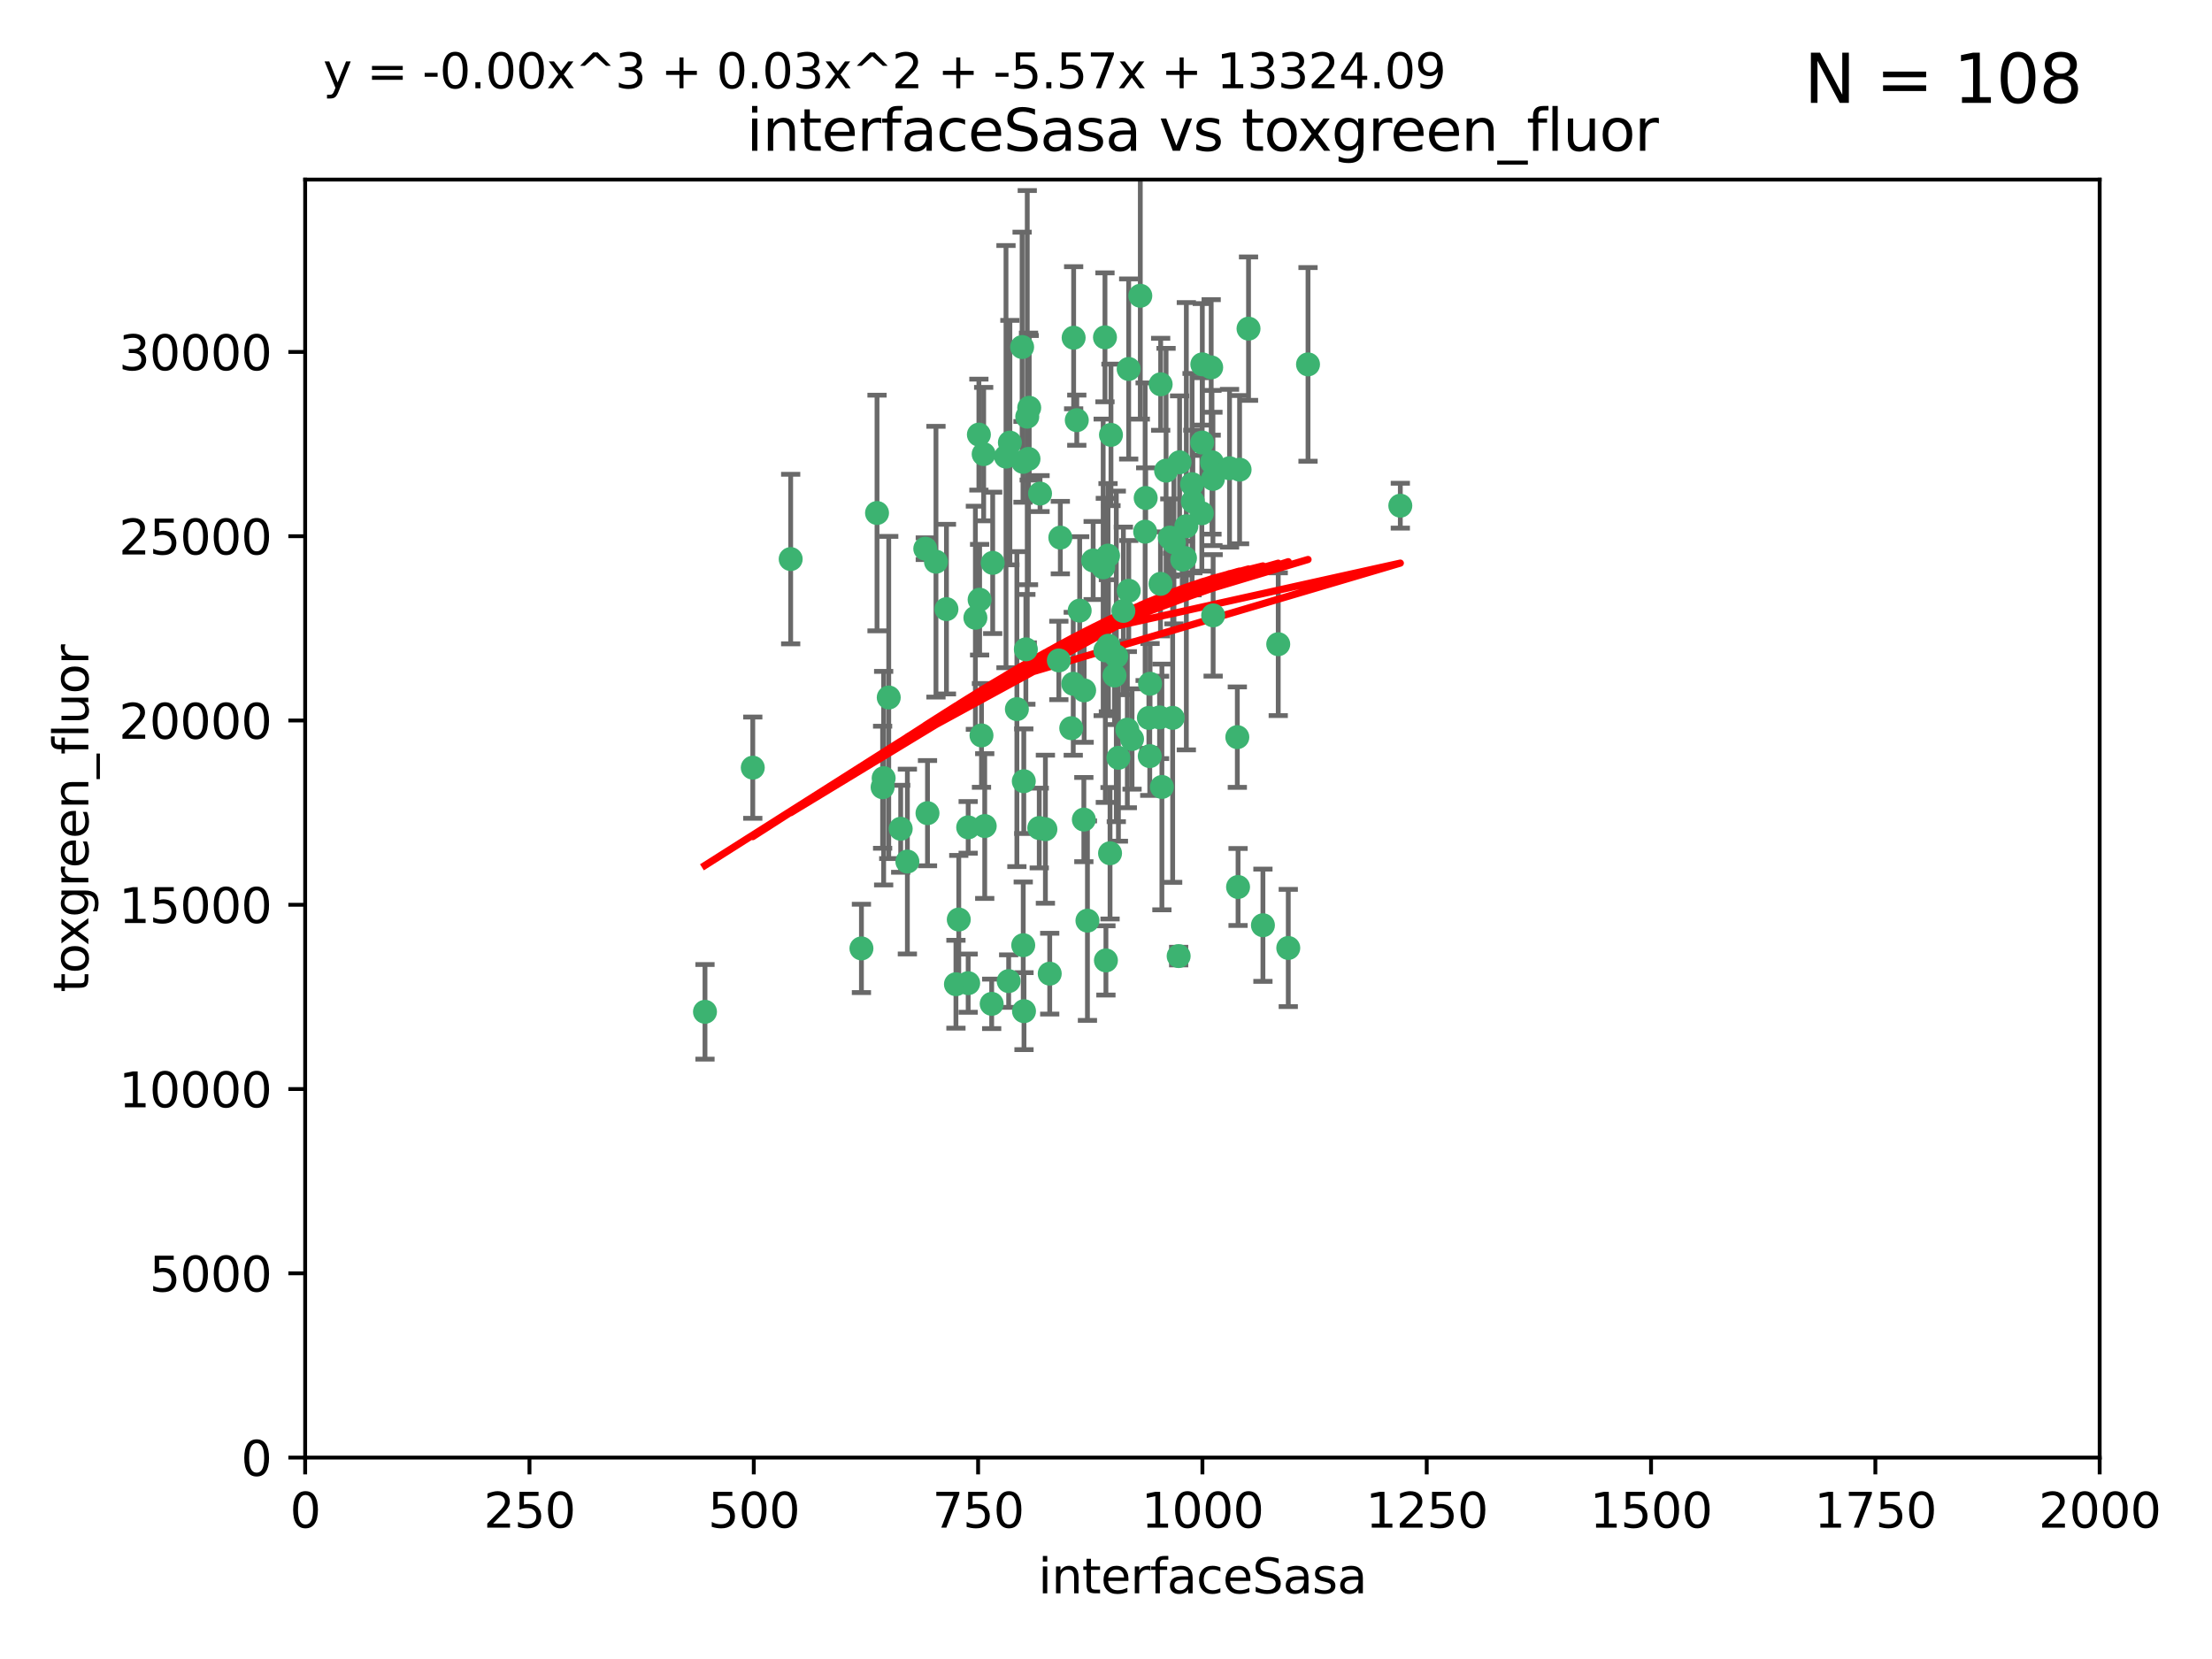 <?xml version="1.0" encoding="utf-8" standalone="no"?>
<!DOCTYPE svg PUBLIC "-//W3C//DTD SVG 1.1//EN"
  "http://www.w3.org/Graphics/SVG/1.1/DTD/svg11.dtd">
<svg xmlns:xlink="http://www.w3.org/1999/xlink" width="460.8pt" height="345.6pt" viewBox="0 0 460.8 345.6" xmlns="http://www.w3.org/2000/svg" version="1.1">
 <defs>
  <style type="text/css">*{stroke-linejoin: round; stroke-linecap: butt}</style>
 </defs>
 <g id="figure_1">
  <g id="patch_1">
   <path d="M 0 345.6 
L 460.8 345.6 
L 460.8 0 
L 0 0 
z
" style="fill: #ffffff"/>
  </g>
  <g id="axes_1">
   <g id="patch_2">
    <path d="M 63.571 303.64 
L 437.4 303.64 
L 437.4 37.411 
L 63.571 37.411 
z
" style="fill: #ffffff"/>
   </g>
   <g id="PathCollection_1">
    <defs>
     <path id="m18655acad0" d="M 0 1.118 
C 0.297 1.118 0.581 1 0.791 0.791 
C 1 0.581 1.118 0.297 1.118 0 
C 1.118 -0.297 1 -0.581 0.791 -0.791 
C 0.581 -1 0.297 -1.118 0 -1.118 
C -0.297 -1.118 -0.581 -1 -0.791 -0.791 
C -1 -0.581 -1.118 -0.297 -1.118 0 
C -1.118 0.297 -1 0.581 -0.791 0.791 
C -0.581 1 -0.297 1.118 0 1.118 
z
" style="stroke: #3cb371"/>
    </defs>
    <g clip-path="url(#pbb2fd0bcbc)">
     <use xlink:href="#m18655acad0" x="212.925" y="72.294" style="fill: #3cb371; stroke: #3cb371"/>
     <use xlink:href="#m18655acad0" x="243.693" y="111.988" style="fill: #3cb371; stroke: #3cb371"/>
     <use xlink:href="#m18655acad0" x="232.546" y="136.733" style="fill: #3cb371; stroke: #3cb371"/>
     <use xlink:href="#m18655acad0" x="272.484" y="75.908" style="fill: #3cb371; stroke: #3cb371"/>
     <use xlink:href="#m18655acad0" x="231.435" y="90.592" style="fill: #3cb371; stroke: #3cb371"/>
     <use xlink:href="#m18655acad0" x="250.437" y="92.187" style="fill: #3cb371; stroke: #3cb371"/>
     <use xlink:href="#m18655acad0" x="242.914" y="98.046" style="fill: #3cb371; stroke: #3cb371"/>
     <use xlink:href="#m18655acad0" x="266.28" y="134.2" style="fill: #3cb371; stroke: #3cb371"/>
     <use xlink:href="#m18655acad0" x="220.886" y="111.99" style="fill: #3cb371; stroke: #3cb371"/>
     <use xlink:href="#m18655acad0" x="214.404" y="84.946" style="fill: #3cb371; stroke: #3cb371"/>
     <use xlink:href="#m18655acad0" x="241.787" y="80.055" style="fill: #3cb371; stroke: #3cb371"/>
     <use xlink:href="#m18655acad0" x="252.721" y="128.194" style="fill: #3cb371; stroke: #3cb371"/>
     <use xlink:href="#m18655acad0" x="252.312" y="76.534" style="fill: #3cb371; stroke: #3cb371"/>
     <use xlink:href="#m18655acad0" x="258.229" y="97.835" style="fill: #3cb371; stroke: #3cb371"/>
     <use xlink:href="#m18655acad0" x="223.66" y="70.355" style="fill: #3cb371; stroke: #3cb371"/>
     <use xlink:href="#m18655acad0" x="232.987" y="157.866" style="fill: #3cb371; stroke: #3cb371"/>
     <use xlink:href="#m18655acad0" x="241.557" y="149.45" style="fill: #3cb371; stroke: #3cb371"/>
     <use xlink:href="#m18655acad0" x="247.136" y="109.622" style="fill: #3cb371; stroke: #3cb371"/>
     <use xlink:href="#m18655acad0" x="246.284" y="116.577" style="fill: #3cb371; stroke: #3cb371"/>
     <use xlink:href="#m18655acad0" x="252.676" y="99.763" style="fill: #3cb371; stroke: #3cb371"/>
     <use xlink:href="#m18655acad0" x="244.553" y="112.982" style="fill: #3cb371; stroke: #3cb371"/>
     <use xlink:href="#m18655acad0" x="250.368" y="106.925" style="fill: #3cb371; stroke: #3cb371"/>
     <use xlink:href="#m18655acad0" x="230.187" y="70.271" style="fill: #3cb371; stroke: #3cb371"/>
     <use xlink:href="#m18655acad0" x="246.854" y="116.252" style="fill: #3cb371; stroke: #3cb371"/>
     <use xlink:href="#m18655acad0" x="210.378" y="92.203" style="fill: #3cb371; stroke: #3cb371"/>
     <use xlink:href="#m18655acad0" x="256.134" y="97.545" style="fill: #3cb371; stroke: #3cb371"/>
     <use xlink:href="#m18655acad0" x="235.142" y="123.063" style="fill: #3cb371; stroke: #3cb371"/>
     <use xlink:href="#m18655acad0" x="234.02" y="127.26" style="fill: #3cb371; stroke: #3cb371"/>
     <use xlink:href="#m18655acad0" x="223.161" y="151.693" style="fill: #3cb371; stroke: #3cb371"/>
     <use xlink:href="#m18655acad0" x="242.046" y="163.936" style="fill: #3cb371; stroke: #3cb371"/>
     <use xlink:href="#m18655acad0" x="248.491" y="104.476" style="fill: #3cb371; stroke: #3cb371"/>
     <use xlink:href="#m18655acad0" x="216.495" y="172.493" style="fill: #3cb371; stroke: #3cb371"/>
     <use xlink:href="#m18655acad0" x="238.555" y="110.762" style="fill: #3cb371; stroke: #3cb371"/>
     <use xlink:href="#m18655acad0" x="230.261" y="135.482" style="fill: #3cb371; stroke: #3cb371"/>
     <use xlink:href="#m18655acad0" x="225.848" y="143.815" style="fill: #3cb371; stroke: #3cb371"/>
     <use xlink:href="#m18655acad0" x="238.669" y="103.738" style="fill: #3cb371; stroke: #3cb371"/>
     <use xlink:href="#m18655acad0" x="227.725" y="116.762" style="fill: #3cb371; stroke: #3cb371"/>
     <use xlink:href="#m18655acad0" x="235.125" y="76.865" style="fill: #3cb371; stroke: #3cb371"/>
     <use xlink:href="#m18655acad0" x="241.753" y="121.631" style="fill: #3cb371; stroke: #3cb371"/>
     <use xlink:href="#m18655acad0" x="237.546" y="61.614" style="fill: #3cb371; stroke: #3cb371"/>
     <use xlink:href="#m18655acad0" x="245.731" y="96.299" style="fill: #3cb371; stroke: #3cb371"/>
     <use xlink:href="#m18655acad0" x="257.757" y="153.559" style="fill: #3cb371; stroke: #3cb371"/>
     <use xlink:href="#m18655acad0" x="216.658" y="102.821" style="fill: #3cb371; stroke: #3cb371"/>
     <use xlink:href="#m18655acad0" x="204.916" y="94.6" style="fill: #3cb371; stroke: #3cb371"/>
     <use xlink:href="#m18655acad0" x="213.275" y="162.741" style="fill: #3cb371; stroke: #3cb371"/>
     <use xlink:href="#m18655acad0" x="214.256" y="95.593" style="fill: #3cb371; stroke: #3cb371"/>
     <use xlink:href="#m18655acad0" x="206.796" y="117.254" style="fill: #3cb371; stroke: #3cb371"/>
     <use xlink:href="#m18655acad0" x="206.585" y="209.121" style="fill: #3cb371; stroke: #3cb371"/>
     <use xlink:href="#m18655acad0" x="291.711" y="105.344" style="fill: #3cb371; stroke: #3cb371"/>
     <use xlink:href="#m18655acad0" x="224.916" y="127.204" style="fill: #3cb371; stroke: #3cb371"/>
     <use xlink:href="#m18655acad0" x="260.091" y="68.463" style="fill: #3cb371; stroke: #3cb371"/>
     <use xlink:href="#m18655acad0" x="250.465" y="75.9" style="fill: #3cb371; stroke: #3cb371"/>
     <use xlink:href="#m18655acad0" x="204.462" y="153.201" style="fill: #3cb371; stroke: #3cb371"/>
     <use xlink:href="#m18655acad0" x="218.677" y="202.831" style="fill: #3cb371; stroke: #3cb371"/>
     <use xlink:href="#m18655acad0" x="201.688" y="204.811" style="fill: #3cb371; stroke: #3cb371"/>
     <use xlink:href="#m18655acad0" x="213.159" y="196.901" style="fill: #3cb371; stroke: #3cb371"/>
     <use xlink:href="#m18655acad0" x="217.777" y="172.74" style="fill: #3cb371; stroke: #3cb371"/>
     <use xlink:href="#m18655acad0" x="194.981" y="117.014" style="fill: #3cb371; stroke: #3cb371"/>
     <use xlink:href="#m18655acad0" x="220.577" y="137.58" style="fill: #3cb371; stroke: #3cb371"/>
     <use xlink:href="#m18655acad0" x="223.577" y="142.442" style="fill: #3cb371; stroke: #3cb371"/>
     <use xlink:href="#m18655acad0" x="210.123" y="204.382" style="fill: #3cb371; stroke: #3cb371"/>
     <use xlink:href="#m18655acad0" x="192.753" y="114.302" style="fill: #3cb371; stroke: #3cb371"/>
     <use xlink:href="#m18655acad0" x="203.92" y="90.534" style="fill: #3cb371; stroke: #3cb371"/>
     <use xlink:href="#m18655acad0" x="230.822" y="115.749" style="fill: #3cb371; stroke: #3cb371"/>
     <use xlink:href="#m18655acad0" x="239.332" y="149.553" style="fill: #3cb371; stroke: #3cb371"/>
     <use xlink:href="#m18655acad0" x="204.073" y="124.926" style="fill: #3cb371; stroke: #3cb371"/>
     <use xlink:href="#m18655acad0" x="248.329" y="100.862" style="fill: #3cb371; stroke: #3cb371"/>
     <use xlink:href="#m18655acad0" x="182.701" y="106.867" style="fill: #3cb371; stroke: #3cb371"/>
     <use xlink:href="#m18655acad0" x="229.813" y="118.19" style="fill: #3cb371; stroke: #3cb371"/>
     <use xlink:href="#m18655acad0" x="239.579" y="142.44" style="fill: #3cb371; stroke: #3cb371"/>
     <use xlink:href="#m18655acad0" x="230.901" y="134.514" style="fill: #3cb371; stroke: #3cb371"/>
     <use xlink:href="#m18655acad0" x="213.706" y="135.269" style="fill: #3cb371; stroke: #3cb371"/>
     <use xlink:href="#m18655acad0" x="213.998" y="86.8" style="fill: #3cb371; stroke: #3cb371"/>
     <use xlink:href="#m18655acad0" x="226.534" y="191.788" style="fill: #3cb371; stroke: #3cb371"/>
     <use xlink:href="#m18655acad0" x="263.091" y="192.743" style="fill: #3cb371; stroke: #3cb371"/>
     <use xlink:href="#m18655acad0" x="252.476" y="96.298" style="fill: #3cb371; stroke: #3cb371"/>
     <use xlink:href="#m18655acad0" x="203.191" y="128.689" style="fill: #3cb371; stroke: #3cb371"/>
     <use xlink:href="#m18655acad0" x="211.835" y="147.723" style="fill: #3cb371; stroke: #3cb371"/>
     <use xlink:href="#m18655acad0" x="183.864" y="163.993" style="fill: #3cb371; stroke: #3cb371"/>
     <use xlink:href="#m18655acad0" x="245.536" y="199.17" style="fill: #3cb371; stroke: #3cb371"/>
     <use xlink:href="#m18655acad0" x="209.568" y="95.121" style="fill: #3cb371; stroke: #3cb371"/>
     <use xlink:href="#m18655acad0" x="213.11" y="96.211" style="fill: #3cb371; stroke: #3cb371"/>
     <use xlink:href="#m18655acad0" x="244.288" y="149.542" style="fill: #3cb371; stroke: #3cb371"/>
     <use xlink:href="#m18655acad0" x="189.023" y="179.478" style="fill: #3cb371; stroke: #3cb371"/>
     <use xlink:href="#m18655acad0" x="213.318" y="210.642" style="fill: #3cb371; stroke: #3cb371"/>
     <use xlink:href="#m18655acad0" x="193.215" y="169.397" style="fill: #3cb371; stroke: #3cb371"/>
     <use xlink:href="#m18655acad0" x="199.14" y="205.029" style="fill: #3cb371; stroke: #3cb371"/>
     <use xlink:href="#m18655acad0" x="235.826" y="153.944" style="fill: #3cb371; stroke: #3cb371"/>
     <use xlink:href="#m18655acad0" x="230.385" y="200.074" style="fill: #3cb371; stroke: #3cb371"/>
     <use xlink:href="#m18655acad0" x="268.37" y="197.478" style="fill: #3cb371; stroke: #3cb371"/>
     <use xlink:href="#m18655acad0" x="224.314" y="87.531" style="fill: #3cb371; stroke: #3cb371"/>
     <use xlink:href="#m18655acad0" x="257.91" y="184.777" style="fill: #3cb371; stroke: #3cb371"/>
     <use xlink:href="#m18655acad0" x="239.516" y="157.513" style="fill: #3cb371; stroke: #3cb371"/>
     <use xlink:href="#m18655acad0" x="231.243" y="177.75" style="fill: #3cb371; stroke: #3cb371"/>
     <use xlink:href="#m18655acad0" x="164.714" y="116.464" style="fill: #3cb371; stroke: #3cb371"/>
     <use xlink:href="#m18655acad0" x="205.136" y="172.082" style="fill: #3cb371; stroke: #3cb371"/>
     <use xlink:href="#m18655acad0" x="201.69" y="172.356" style="fill: #3cb371; stroke: #3cb371"/>
     <use xlink:href="#m18655acad0" x="199.731" y="191.554" style="fill: #3cb371; stroke: #3cb371"/>
     <use xlink:href="#m18655acad0" x="234.846" y="152.004" style="fill: #3cb371; stroke: #3cb371"/>
     <use xlink:href="#m18655acad0" x="197.163" y="126.892" style="fill: #3cb371; stroke: #3cb371"/>
     <use xlink:href="#m18655acad0" x="185.142" y="145.3" style="fill: #3cb371; stroke: #3cb371"/>
     <use xlink:href="#m18655acad0" x="225.785" y="170.733" style="fill: #3cb371; stroke: #3cb371"/>
     <use xlink:href="#m18655acad0" x="184.082" y="162.105" style="fill: #3cb371; stroke: #3cb371"/>
     <use xlink:href="#m18655acad0" x="232.174" y="140.722" style="fill: #3cb371; stroke: #3cb371"/>
     <use xlink:href="#m18655acad0" x="179.453" y="197.571" style="fill: #3cb371; stroke: #3cb371"/>
     <use xlink:href="#m18655acad0" x="156.817" y="159.917" style="fill: #3cb371; stroke: #3cb371"/>
     <use xlink:href="#m18655acad0" x="187.632" y="172.649" style="fill: #3cb371; stroke: #3cb371"/>
     <use xlink:href="#m18655acad0" x="146.862" y="210.779" style="fill: #3cb371; stroke: #3cb371"/>
    </g>
   </g>
   <g id="matplotlib.axis_1">
    <g id="xtick_1">
     <g id="line2d_1">
      <defs>
       <path id="m9e0fa8ebf3" d="M 0 0 
L 0 3.5 
" style="stroke: #000000; stroke-width: 0.8"/>
      </defs>
      <g>
       <use xlink:href="#m9e0fa8ebf3" x="63.571" y="303.64" style="stroke: #000000; stroke-width: 0.8"/>
      </g>
     </g>
     <g id="text_1">
      <!-- 0 -->
      <g transform="translate(60.39 318.238)scale(0.1 -0.1)">
       <defs>
        <path id="DejaVuSans-30" d="M 2034 4250 
Q 1547 4250 1301 3770 
Q 1056 3291 1056 2328 
Q 1056 1369 1301 889 
Q 1547 409 2034 409 
Q 2525 409 2770 889 
Q 3016 1369 3016 2328 
Q 3016 3291 2770 3770 
Q 2525 4250 2034 4250 
z
M 2034 4750 
Q 2819 4750 3233 4129 
Q 3647 3509 3647 2328 
Q 3647 1150 3233 529 
Q 2819 -91 2034 -91 
Q 1250 -91 836 529 
Q 422 1150 422 2328 
Q 422 3509 836 4129 
Q 1250 4750 2034 4750 
z
" transform="scale(0.016)"/>
       </defs>
       <use xlink:href="#DejaVuSans-30"/>
      </g>
     </g>
    </g>
    <g id="xtick_2">
     <g id="line2d_2">
      <g>
       <use xlink:href="#m9e0fa8ebf3" x="110.3" y="303.64" style="stroke: #000000; stroke-width: 0.8"/>
      </g>
     </g>
     <g id="text_2">
      <!-- 250 -->
      <g transform="translate(100.756 318.238)scale(0.1 -0.1)">
       <defs>
        <path id="DejaVuSans-32" d="M 1228 531 
L 3431 531 
L 3431 0 
L 469 0 
L 469 531 
Q 828 903 1448 1529 
Q 2069 2156 2228 2338 
Q 2531 2678 2651 2914 
Q 2772 3150 2772 3378 
Q 2772 3750 2511 3984 
Q 2250 4219 1831 4219 
Q 1534 4219 1204 4116 
Q 875 4013 500 3803 
L 500 4441 
Q 881 4594 1212 4672 
Q 1544 4750 1819 4750 
Q 2544 4750 2975 4387 
Q 3406 4025 3406 3419 
Q 3406 3131 3298 2873 
Q 3191 2616 2906 2266 
Q 2828 2175 2409 1742 
Q 1991 1309 1228 531 
z
" transform="scale(0.016)"/>
        <path id="DejaVuSans-35" d="M 691 4666 
L 3169 4666 
L 3169 4134 
L 1269 4134 
L 1269 2991 
Q 1406 3038 1543 3061 
Q 1681 3084 1819 3084 
Q 2600 3084 3056 2656 
Q 3513 2228 3513 1497 
Q 3513 744 3044 326 
Q 2575 -91 1722 -91 
Q 1428 -91 1123 -41 
Q 819 9 494 109 
L 494 744 
Q 775 591 1075 516 
Q 1375 441 1709 441 
Q 2250 441 2565 725 
Q 2881 1009 2881 1497 
Q 2881 1984 2565 2268 
Q 2250 2553 1709 2553 
Q 1456 2553 1204 2497 
Q 953 2441 691 2322 
L 691 4666 
z
" transform="scale(0.016)"/>
       </defs>
       <use xlink:href="#DejaVuSans-32"/>
       <use xlink:href="#DejaVuSans-35" x="63.623"/>
       <use xlink:href="#DejaVuSans-30" x="127.246"/>
      </g>
     </g>
    </g>
    <g id="xtick_3">
     <g id="line2d_3">
      <g>
       <use xlink:href="#m9e0fa8ebf3" x="157.028" y="303.64" style="stroke: #000000; stroke-width: 0.8"/>
      </g>
     </g>
     <g id="text_3">
      <!-- 500 -->
      <g transform="translate(147.485 318.238)scale(0.1 -0.1)">
       <use xlink:href="#DejaVuSans-35"/>
       <use xlink:href="#DejaVuSans-30" x="63.623"/>
       <use xlink:href="#DejaVuSans-30" x="127.246"/>
      </g>
     </g>
    </g>
    <g id="xtick_4">
     <g id="line2d_4">
      <g>
       <use xlink:href="#m9e0fa8ebf3" x="203.757" y="303.64" style="stroke: #000000; stroke-width: 0.8"/>
      </g>
     </g>
     <g id="text_4">
      <!-- 750 -->
      <g transform="translate(194.213 318.238)scale(0.1 -0.1)">
       <defs>
        <path id="DejaVuSans-37" d="M 525 4666 
L 3525 4666 
L 3525 4397 
L 1831 0 
L 1172 0 
L 2766 4134 
L 525 4134 
L 525 4666 
z
" transform="scale(0.016)"/>
       </defs>
       <use xlink:href="#DejaVuSans-37"/>
       <use xlink:href="#DejaVuSans-35" x="63.623"/>
       <use xlink:href="#DejaVuSans-30" x="127.246"/>
      </g>
     </g>
    </g>
    <g id="xtick_5">
     <g id="line2d_5">
      <g>
       <use xlink:href="#m9e0fa8ebf3" x="250.486" y="303.64" style="stroke: #000000; stroke-width: 0.8"/>
      </g>
     </g>
     <g id="text_5">
      <!-- 1000 -->
      <g transform="translate(237.761 318.238)scale(0.1 -0.1)">
       <defs>
        <path id="DejaVuSans-31" d="M 794 531 
L 1825 531 
L 1825 4091 
L 703 3866 
L 703 4441 
L 1819 4666 
L 2450 4666 
L 2450 531 
L 3481 531 
L 3481 0 
L 794 0 
L 794 531 
z
" transform="scale(0.016)"/>
       </defs>
       <use xlink:href="#DejaVuSans-31"/>
       <use xlink:href="#DejaVuSans-30" x="63.623"/>
       <use xlink:href="#DejaVuSans-30" x="127.246"/>
       <use xlink:href="#DejaVuSans-30" x="190.869"/>
      </g>
     </g>
    </g>
    <g id="xtick_6">
     <g id="line2d_6">
      <g>
       <use xlink:href="#m9e0fa8ebf3" x="297.214" y="303.64" style="stroke: #000000; stroke-width: 0.8"/>
      </g>
     </g>
     <g id="text_6">
      <!-- 1250 -->
      <g transform="translate(284.489 318.238)scale(0.1 -0.1)">
       <use xlink:href="#DejaVuSans-31"/>
       <use xlink:href="#DejaVuSans-32" x="63.623"/>
       <use xlink:href="#DejaVuSans-35" x="127.246"/>
       <use xlink:href="#DejaVuSans-30" x="190.869"/>
      </g>
     </g>
    </g>
    <g id="xtick_7">
     <g id="line2d_7">
      <g>
       <use xlink:href="#m9e0fa8ebf3" x="343.943" y="303.64" style="stroke: #000000; stroke-width: 0.8"/>
      </g>
     </g>
     <g id="text_7">
      <!-- 1500 -->
      <g transform="translate(331.218 318.238)scale(0.1 -0.1)">
       <use xlink:href="#DejaVuSans-31"/>
       <use xlink:href="#DejaVuSans-35" x="63.623"/>
       <use xlink:href="#DejaVuSans-30" x="127.246"/>
       <use xlink:href="#DejaVuSans-30" x="190.869"/>
      </g>
     </g>
    </g>
    <g id="xtick_8">
     <g id="line2d_8">
      <g>
       <use xlink:href="#m9e0fa8ebf3" x="390.671" y="303.64" style="stroke: #000000; stroke-width: 0.8"/>
      </g>
     </g>
     <g id="text_8">
      <!-- 1750 -->
      <g transform="translate(377.946 318.238)scale(0.1 -0.1)">
       <use xlink:href="#DejaVuSans-31"/>
       <use xlink:href="#DejaVuSans-37" x="63.623"/>
       <use xlink:href="#DejaVuSans-35" x="127.246"/>
       <use xlink:href="#DejaVuSans-30" x="190.869"/>
      </g>
     </g>
    </g>
    <g id="xtick_9">
     <g id="line2d_9">
      <g>
       <use xlink:href="#m9e0fa8ebf3" x="437.4" y="303.64" style="stroke: #000000; stroke-width: 0.8"/>
      </g>
     </g>
     <g id="text_9">
      <!-- 2000 -->
      <g transform="translate(424.675 318.238)scale(0.1 -0.1)">
       <use xlink:href="#DejaVuSans-32"/>
       <use xlink:href="#DejaVuSans-30" x="63.623"/>
       <use xlink:href="#DejaVuSans-30" x="127.246"/>
       <use xlink:href="#DejaVuSans-30" x="190.869"/>
      </g>
     </g>
    </g>
    <g id="text_10">
     <!-- interfaceSasa -->
     <g transform="translate(216.279 331.917)scale(0.1 -0.1)">
      <defs>
       <path id="DejaVuSans-69" d="M 603 3500 
L 1178 3500 
L 1178 0 
L 603 0 
L 603 3500 
z
M 603 4863 
L 1178 4863 
L 1178 4134 
L 603 4134 
L 603 4863 
z
" transform="scale(0.016)"/>
       <path id="DejaVuSans-6e" d="M 3513 2113 
L 3513 0 
L 2938 0 
L 2938 2094 
Q 2938 2591 2744 2837 
Q 2550 3084 2163 3084 
Q 1697 3084 1428 2787 
Q 1159 2491 1159 1978 
L 1159 0 
L 581 0 
L 581 3500 
L 1159 3500 
L 1159 2956 
Q 1366 3272 1645 3428 
Q 1925 3584 2291 3584 
Q 2894 3584 3203 3211 
Q 3513 2838 3513 2113 
z
" transform="scale(0.016)"/>
       <path id="DejaVuSans-74" d="M 1172 4494 
L 1172 3500 
L 2356 3500 
L 2356 3053 
L 1172 3053 
L 1172 1153 
Q 1172 725 1289 603 
Q 1406 481 1766 481 
L 2356 481 
L 2356 0 
L 1766 0 
Q 1100 0 847 248 
Q 594 497 594 1153 
L 594 3053 
L 172 3053 
L 172 3500 
L 594 3500 
L 594 4494 
L 1172 4494 
z
" transform="scale(0.016)"/>
       <path id="DejaVuSans-65" d="M 3597 1894 
L 3597 1613 
L 953 1613 
Q 991 1019 1311 708 
Q 1631 397 2203 397 
Q 2534 397 2845 478 
Q 3156 559 3463 722 
L 3463 178 
Q 3153 47 2828 -22 
Q 2503 -91 2169 -91 
Q 1331 -91 842 396 
Q 353 884 353 1716 
Q 353 2575 817 3079 
Q 1281 3584 2069 3584 
Q 2775 3584 3186 3129 
Q 3597 2675 3597 1894 
z
M 3022 2063 
Q 3016 2534 2758 2815 
Q 2500 3097 2075 3097 
Q 1594 3097 1305 2825 
Q 1016 2553 972 2059 
L 3022 2063 
z
" transform="scale(0.016)"/>
       <path id="DejaVuSans-72" d="M 2631 2963 
Q 2534 3019 2420 3045 
Q 2306 3072 2169 3072 
Q 1681 3072 1420 2755 
Q 1159 2438 1159 1844 
L 1159 0 
L 581 0 
L 581 3500 
L 1159 3500 
L 1159 2956 
Q 1341 3275 1631 3429 
Q 1922 3584 2338 3584 
Q 2397 3584 2469 3576 
Q 2541 3569 2628 3553 
L 2631 2963 
z
" transform="scale(0.016)"/>
       <path id="DejaVuSans-66" d="M 2375 4863 
L 2375 4384 
L 1825 4384 
Q 1516 4384 1395 4259 
Q 1275 4134 1275 3809 
L 1275 3500 
L 2222 3500 
L 2222 3053 
L 1275 3053 
L 1275 0 
L 697 0 
L 697 3053 
L 147 3053 
L 147 3500 
L 697 3500 
L 697 3744 
Q 697 4328 969 4595 
Q 1241 4863 1831 4863 
L 2375 4863 
z
" transform="scale(0.016)"/>
       <path id="DejaVuSans-61" d="M 2194 1759 
Q 1497 1759 1228 1600 
Q 959 1441 959 1056 
Q 959 750 1161 570 
Q 1363 391 1709 391 
Q 2188 391 2477 730 
Q 2766 1069 2766 1631 
L 2766 1759 
L 2194 1759 
z
M 3341 1997 
L 3341 0 
L 2766 0 
L 2766 531 
Q 2569 213 2275 61 
Q 1981 -91 1556 -91 
Q 1019 -91 701 211 
Q 384 513 384 1019 
Q 384 1609 779 1909 
Q 1175 2209 1959 2209 
L 2766 2209 
L 2766 2266 
Q 2766 2663 2505 2880 
Q 2244 3097 1772 3097 
Q 1472 3097 1187 3025 
Q 903 2953 641 2809 
L 641 3341 
Q 956 3463 1253 3523 
Q 1550 3584 1831 3584 
Q 2591 3584 2966 3190 
Q 3341 2797 3341 1997 
z
" transform="scale(0.016)"/>
       <path id="DejaVuSans-63" d="M 3122 3366 
L 3122 2828 
Q 2878 2963 2633 3030 
Q 2388 3097 2138 3097 
Q 1578 3097 1268 2742 
Q 959 2388 959 1747 
Q 959 1106 1268 751 
Q 1578 397 2138 397 
Q 2388 397 2633 464 
Q 2878 531 3122 666 
L 3122 134 
Q 2881 22 2623 -34 
Q 2366 -91 2075 -91 
Q 1284 -91 818 406 
Q 353 903 353 1747 
Q 353 2603 823 3093 
Q 1294 3584 2113 3584 
Q 2378 3584 2631 3529 
Q 2884 3475 3122 3366 
z
" transform="scale(0.016)"/>
       <path id="DejaVuSans-53" d="M 3425 4513 
L 3425 3897 
Q 3066 4069 2747 4153 
Q 2428 4238 2131 4238 
Q 1616 4238 1336 4038 
Q 1056 3838 1056 3469 
Q 1056 3159 1242 3001 
Q 1428 2844 1947 2747 
L 2328 2669 
Q 3034 2534 3370 2195 
Q 3706 1856 3706 1288 
Q 3706 609 3251 259 
Q 2797 -91 1919 -91 
Q 1588 -91 1214 -16 
Q 841 59 441 206 
L 441 856 
Q 825 641 1194 531 
Q 1563 422 1919 422 
Q 2459 422 2753 634 
Q 3047 847 3047 1241 
Q 3047 1584 2836 1778 
Q 2625 1972 2144 2069 
L 1759 2144 
Q 1053 2284 737 2584 
Q 422 2884 422 3419 
Q 422 4038 858 4394 
Q 1294 4750 2059 4750 
Q 2388 4750 2728 4690 
Q 3069 4631 3425 4513 
z
" transform="scale(0.016)"/>
       <path id="DejaVuSans-73" d="M 2834 3397 
L 2834 2853 
Q 2591 2978 2328 3040 
Q 2066 3103 1784 3103 
Q 1356 3103 1142 2972 
Q 928 2841 928 2578 
Q 928 2378 1081 2264 
Q 1234 2150 1697 2047 
L 1894 2003 
Q 2506 1872 2764 1633 
Q 3022 1394 3022 966 
Q 3022 478 2636 193 
Q 2250 -91 1575 -91 
Q 1294 -91 989 -36 
Q 684 19 347 128 
L 347 722 
Q 666 556 975 473 
Q 1284 391 1588 391 
Q 1994 391 2212 530 
Q 2431 669 2431 922 
Q 2431 1156 2273 1281 
Q 2116 1406 1581 1522 
L 1381 1569 
Q 847 1681 609 1914 
Q 372 2147 372 2553 
Q 372 3047 722 3315 
Q 1072 3584 1716 3584 
Q 2034 3584 2315 3537 
Q 2597 3491 2834 3397 
z
" transform="scale(0.016)"/>
      </defs>
      <use xlink:href="#DejaVuSans-69"/>
      <use xlink:href="#DejaVuSans-6e" x="27.783"/>
      <use xlink:href="#DejaVuSans-74" x="91.162"/>
      <use xlink:href="#DejaVuSans-65" x="130.371"/>
      <use xlink:href="#DejaVuSans-72" x="191.895"/>
      <use xlink:href="#DejaVuSans-66" x="233.008"/>
      <use xlink:href="#DejaVuSans-61" x="268.213"/>
      <use xlink:href="#DejaVuSans-63" x="329.492"/>
      <use xlink:href="#DejaVuSans-65" x="384.473"/>
      <use xlink:href="#DejaVuSans-53" x="445.996"/>
      <use xlink:href="#DejaVuSans-61" x="509.473"/>
      <use xlink:href="#DejaVuSans-73" x="570.752"/>
      <use xlink:href="#DejaVuSans-61" x="622.852"/>
     </g>
    </g>
   </g>
   <g id="matplotlib.axis_2">
    <g id="ytick_1">
     <g id="line2d_10">
      <defs>
       <path id="m250e79cf9a" d="M 0 0 
L -3.5 0 
" style="stroke: #000000; stroke-width: 0.8"/>
      </defs>
      <g>
       <use xlink:href="#m250e79cf9a" x="63.571" y="303.64" style="stroke: #000000; stroke-width: 0.8"/>
      </g>
     </g>
     <g id="text_11">
      <!-- 0 -->
      <g transform="translate(50.209 307.439)scale(0.1 -0.1)">
       <use xlink:href="#DejaVuSans-30"/>
      </g>
     </g>
    </g>
    <g id="ytick_2">
     <g id="line2d_11">
      <g>
       <use xlink:href="#m250e79cf9a" x="63.571" y="265.253" style="stroke: #000000; stroke-width: 0.8"/>
      </g>
     </g>
     <g id="text_12">
      <!-- 5000 -->
      <g transform="translate(31.121 269.052)scale(0.1 -0.1)">
       <use xlink:href="#DejaVuSans-35"/>
       <use xlink:href="#DejaVuSans-30" x="63.623"/>
       <use xlink:href="#DejaVuSans-30" x="127.246"/>
       <use xlink:href="#DejaVuSans-30" x="190.869"/>
      </g>
     </g>
    </g>
    <g id="ytick_3">
     <g id="line2d_12">
      <g>
       <use xlink:href="#m250e79cf9a" x="63.571" y="226.866" style="stroke: #000000; stroke-width: 0.8"/>
      </g>
     </g>
     <g id="text_13">
      <!-- 10000 -->
      <g transform="translate(24.759 230.665)scale(0.1 -0.1)">
       <use xlink:href="#DejaVuSans-31"/>
       <use xlink:href="#DejaVuSans-30" x="63.623"/>
       <use xlink:href="#DejaVuSans-30" x="127.246"/>
       <use xlink:href="#DejaVuSans-30" x="190.869"/>
       <use xlink:href="#DejaVuSans-30" x="254.492"/>
      </g>
     </g>
    </g>
    <g id="ytick_4">
     <g id="line2d_13">
      <g>
       <use xlink:href="#m250e79cf9a" x="63.571" y="188.479" style="stroke: #000000; stroke-width: 0.8"/>
      </g>
     </g>
     <g id="text_14">
      <!-- 15000 -->
      <g transform="translate(24.759 192.278)scale(0.1 -0.1)">
       <use xlink:href="#DejaVuSans-31"/>
       <use xlink:href="#DejaVuSans-35" x="63.623"/>
       <use xlink:href="#DejaVuSans-30" x="127.246"/>
       <use xlink:href="#DejaVuSans-30" x="190.869"/>
       <use xlink:href="#DejaVuSans-30" x="254.492"/>
      </g>
     </g>
    </g>
    <g id="ytick_5">
     <g id="line2d_14">
      <g>
       <use xlink:href="#m250e79cf9a" x="63.571" y="150.092" style="stroke: #000000; stroke-width: 0.8"/>
      </g>
     </g>
     <g id="text_15">
      <!-- 20000 -->
      <g transform="translate(24.759 153.891)scale(0.1 -0.1)">
       <use xlink:href="#DejaVuSans-32"/>
       <use xlink:href="#DejaVuSans-30" x="63.623"/>
       <use xlink:href="#DejaVuSans-30" x="127.246"/>
       <use xlink:href="#DejaVuSans-30" x="190.869"/>
       <use xlink:href="#DejaVuSans-30" x="254.492"/>
      </g>
     </g>
    </g>
    <g id="ytick_6">
     <g id="line2d_15">
      <g>
       <use xlink:href="#m250e79cf9a" x="63.571" y="111.705" style="stroke: #000000; stroke-width: 0.8"/>
      </g>
     </g>
     <g id="text_16">
      <!-- 25000 -->
      <g transform="translate(24.759 115.504)scale(0.1 -0.1)">
       <use xlink:href="#DejaVuSans-32"/>
       <use xlink:href="#DejaVuSans-35" x="63.623"/>
       <use xlink:href="#DejaVuSans-30" x="127.246"/>
       <use xlink:href="#DejaVuSans-30" x="190.869"/>
       <use xlink:href="#DejaVuSans-30" x="254.492"/>
      </g>
     </g>
    </g>
    <g id="ytick_7">
     <g id="line2d_16">
      <g>
       <use xlink:href="#m250e79cf9a" x="63.571" y="73.317" style="stroke: #000000; stroke-width: 0.8"/>
      </g>
     </g>
     <g id="text_17">
      <!-- 30000 -->
      <g transform="translate(24.759 77.117)scale(0.1 -0.1)">
       <defs>
        <path id="DejaVuSans-33" d="M 2597 2516 
Q 3050 2419 3304 2112 
Q 3559 1806 3559 1356 
Q 3559 666 3084 287 
Q 2609 -91 1734 -91 
Q 1441 -91 1130 -33 
Q 819 25 488 141 
L 488 750 
Q 750 597 1062 519 
Q 1375 441 1716 441 
Q 2309 441 2620 675 
Q 2931 909 2931 1356 
Q 2931 1769 2642 2001 
Q 2353 2234 1838 2234 
L 1294 2234 
L 1294 2753 
L 1863 2753 
Q 2328 2753 2575 2939 
Q 2822 3125 2822 3475 
Q 2822 3834 2567 4026 
Q 2313 4219 1838 4219 
Q 1578 4219 1281 4162 
Q 984 4106 628 3988 
L 628 4550 
Q 988 4650 1302 4700 
Q 1616 4750 1894 4750 
Q 2613 4750 3031 4423 
Q 3450 4097 3450 3541 
Q 3450 3153 3228 2886 
Q 3006 2619 2597 2516 
z
" transform="scale(0.016)"/>
       </defs>
       <use xlink:href="#DejaVuSans-33"/>
       <use xlink:href="#DejaVuSans-30" x="63.623"/>
       <use xlink:href="#DejaVuSans-30" x="127.246"/>
       <use xlink:href="#DejaVuSans-30" x="190.869"/>
       <use xlink:href="#DejaVuSans-30" x="254.492"/>
      </g>
     </g>
    </g>
    <g id="text_18">
     <!-- toxgreen_fluor -->
     <g transform="translate(18.401 206.72)rotate(-90)scale(0.1 -0.1)">
      <defs>
       <path id="DejaVuSans-6f" d="M 1959 3097 
Q 1497 3097 1228 2736 
Q 959 2375 959 1747 
Q 959 1119 1226 758 
Q 1494 397 1959 397 
Q 2419 397 2687 759 
Q 2956 1122 2956 1747 
Q 2956 2369 2687 2733 
Q 2419 3097 1959 3097 
z
M 1959 3584 
Q 2709 3584 3137 3096 
Q 3566 2609 3566 1747 
Q 3566 888 3137 398 
Q 2709 -91 1959 -91 
Q 1206 -91 779 398 
Q 353 888 353 1747 
Q 353 2609 779 3096 
Q 1206 3584 1959 3584 
z
" transform="scale(0.016)"/>
       <path id="DejaVuSans-78" d="M 3513 3500 
L 2247 1797 
L 3578 0 
L 2900 0 
L 1881 1375 
L 863 0 
L 184 0 
L 1544 1831 
L 300 3500 
L 978 3500 
L 1906 2253 
L 2834 3500 
L 3513 3500 
z
" transform="scale(0.016)"/>
       <path id="DejaVuSans-67" d="M 2906 1791 
Q 2906 2416 2648 2759 
Q 2391 3103 1925 3103 
Q 1463 3103 1205 2759 
Q 947 2416 947 1791 
Q 947 1169 1205 825 
Q 1463 481 1925 481 
Q 2391 481 2648 825 
Q 2906 1169 2906 1791 
z
M 3481 434 
Q 3481 -459 3084 -895 
Q 2688 -1331 1869 -1331 
Q 1566 -1331 1297 -1286 
Q 1028 -1241 775 -1147 
L 775 -588 
Q 1028 -725 1275 -790 
Q 1522 -856 1778 -856 
Q 2344 -856 2625 -561 
Q 2906 -266 2906 331 
L 2906 616 
Q 2728 306 2450 153 
Q 2172 0 1784 0 
Q 1141 0 747 490 
Q 353 981 353 1791 
Q 353 2603 747 3093 
Q 1141 3584 1784 3584 
Q 2172 3584 2450 3431 
Q 2728 3278 2906 2969 
L 2906 3500 
L 3481 3500 
L 3481 434 
z
" transform="scale(0.016)"/>
       <path id="DejaVuSans-5f" d="M 3263 -1063 
L 3263 -1509 
L -63 -1509 
L -63 -1063 
L 3263 -1063 
z
" transform="scale(0.016)"/>
       <path id="DejaVuSans-6c" d="M 603 4863 
L 1178 4863 
L 1178 0 
L 603 0 
L 603 4863 
z
" transform="scale(0.016)"/>
       <path id="DejaVuSans-75" d="M 544 1381 
L 544 3500 
L 1119 3500 
L 1119 1403 
Q 1119 906 1312 657 
Q 1506 409 1894 409 
Q 2359 409 2629 706 
Q 2900 1003 2900 1516 
L 2900 3500 
L 3475 3500 
L 3475 0 
L 2900 0 
L 2900 538 
Q 2691 219 2414 64 
Q 2138 -91 1772 -91 
Q 1169 -91 856 284 
Q 544 659 544 1381 
z
M 1991 3584 
L 1991 3584 
z
" transform="scale(0.016)"/>
      </defs>
      <use xlink:href="#DejaVuSans-74"/>
      <use xlink:href="#DejaVuSans-6f" x="39.209"/>
      <use xlink:href="#DejaVuSans-78" x="97.266"/>
      <use xlink:href="#DejaVuSans-67" x="156.445"/>
      <use xlink:href="#DejaVuSans-72" x="219.922"/>
      <use xlink:href="#DejaVuSans-65" x="258.785"/>
      <use xlink:href="#DejaVuSans-65" x="320.309"/>
      <use xlink:href="#DejaVuSans-6e" x="381.832"/>
      <use xlink:href="#DejaVuSans-5f" x="445.211"/>
      <use xlink:href="#DejaVuSans-66" x="495.211"/>
      <use xlink:href="#DejaVuSans-6c" x="530.416"/>
      <use xlink:href="#DejaVuSans-75" x="558.199"/>
      <use xlink:href="#DejaVuSans-6f" x="621.578"/>
      <use xlink:href="#DejaVuSans-72" x="682.76"/>
     </g>
    </g>
   </g>
   <g id="LineCollection_1">
    <path d="M 212.925 96.224 
L 212.925 48.364 
" clip-path="url(#pbb2fd0bcbc)" style="fill: none; stroke: #696969"/>
    <path d="M 243.693 120.037 
L 243.693 103.94 
" clip-path="url(#pbb2fd0bcbc)" style="fill: none; stroke: #696969"/>
    <path d="M 232.546 171.165 
L 232.546 102.302 
" clip-path="url(#pbb2fd0bcbc)" style="fill: none; stroke: #696969"/>
    <path d="M 272.484 96.079 
L 272.484 55.738 
" clip-path="url(#pbb2fd0bcbc)" style="fill: none; stroke: #696969"/>
    <path d="M 231.435 105.331 
L 231.435 75.853 
" clip-path="url(#pbb2fd0bcbc)" style="fill: none; stroke: #696969"/>
    <path d="M 250.437 105.69 
L 250.437 78.685 
" clip-path="url(#pbb2fd0bcbc)" style="fill: none; stroke: #696969"/>
    <path d="M 242.914 123.522 
L 242.914 72.57 
" clip-path="url(#pbb2fd0bcbc)" style="fill: none; stroke: #696969"/>
    <path d="M 266.28 149.068 
L 266.28 119.332 
" clip-path="url(#pbb2fd0bcbc)" style="fill: none; stroke: #696969"/>
    <path d="M 220.886 119.537 
L 220.886 104.443 
" clip-path="url(#pbb2fd0bcbc)" style="fill: none; stroke: #696969"/>
    <path d="M 214.404 99.998 
L 214.404 69.895 
" clip-path="url(#pbb2fd0bcbc)" style="fill: none; stroke: #696969"/>
    <path d="M 241.787 89.637 
L 241.787 70.473 
" clip-path="url(#pbb2fd0bcbc)" style="fill: none; stroke: #696969"/>
    <path d="M 252.721 140.845 
L 252.721 115.543 
" clip-path="url(#pbb2fd0bcbc)" style="fill: none; stroke: #696969"/>
    <path d="M 252.312 90.647 
L 252.312 62.421 
" clip-path="url(#pbb2fd0bcbc)" style="fill: none; stroke: #696969"/>
    <path d="M 258.229 113.277 
L 258.229 82.393 
" clip-path="url(#pbb2fd0bcbc)" style="fill: none; stroke: #696969"/>
    <path d="M 223.66 85.157 
L 223.66 55.552 
" clip-path="url(#pbb2fd0bcbc)" style="fill: none; stroke: #696969"/>
    <path d="M 232.987 175.236 
L 232.987 140.495 
" clip-path="url(#pbb2fd0bcbc)" style="fill: none; stroke: #696969"/>
    <path d="M 241.557 158.029 
L 241.557 140.871 
" clip-path="url(#pbb2fd0bcbc)" style="fill: none; stroke: #696969"/>
    <path d="M 247.136 156.211 
L 247.136 63.032 
" clip-path="url(#pbb2fd0bcbc)" style="fill: none; stroke: #696969"/>
    <path d="M 246.284 124.214 
L 246.284 108.94 
" clip-path="url(#pbb2fd0bcbc)" style="fill: none; stroke: #696969"/>
    <path d="M 252.676 113.651 
L 252.676 85.875 
" clip-path="url(#pbb2fd0bcbc)" style="fill: none; stroke: #696969"/>
    <path d="M 244.553 129.961 
L 244.553 96.004 
" clip-path="url(#pbb2fd0bcbc)" style="fill: none; stroke: #696969"/>
    <path d="M 250.368 118.981 
L 250.368 94.869 
" clip-path="url(#pbb2fd0bcbc)" style="fill: none; stroke: #696969"/>
    <path d="M 230.187 83.696 
L 230.187 56.846 
" clip-path="url(#pbb2fd0bcbc)" style="fill: none; stroke: #696969"/>
    <path d="M 246.854 119.772 
L 246.854 112.733 
" clip-path="url(#pbb2fd0bcbc)" style="fill: none; stroke: #696969"/>
    <path d="M 210.378 117.661 
L 210.378 66.744 
" clip-path="url(#pbb2fd0bcbc)" style="fill: none; stroke: #696969"/>
    <path d="M 256.134 113.98 
L 256.134 81.111 
" clip-path="url(#pbb2fd0bcbc)" style="fill: none; stroke: #696969"/>
    <path d="M 235.142 133.529 
L 235.142 112.598 
" clip-path="url(#pbb2fd0bcbc)" style="fill: none; stroke: #696969"/>
    <path d="M 234.02 144.714 
L 234.02 109.807 
" clip-path="url(#pbb2fd0bcbc)" style="fill: none; stroke: #696969"/>
    <path d="M 223.161 152.217 
L 223.161 151.168 
" clip-path="url(#pbb2fd0bcbc)" style="fill: none; stroke: #696969"/>
    <path d="M 242.046 189.529 
L 242.046 138.343 
" clip-path="url(#pbb2fd0bcbc)" style="fill: none; stroke: #696969"/>
    <path d="M 248.491 119.328 
L 248.491 89.623 
" clip-path="url(#pbb2fd0bcbc)" style="fill: none; stroke: #696969"/>
    <path d="M 216.495 180.803 
L 216.495 164.184 
" clip-path="url(#pbb2fd0bcbc)" style="fill: none; stroke: #696969"/>
    <path d="M 238.555 141.759 
L 238.555 79.766 
" clip-path="url(#pbb2fd0bcbc)" style="fill: none; stroke: #696969"/>
    <path d="M 230.261 167.154 
L 230.261 103.809 
" clip-path="url(#pbb2fd0bcbc)" style="fill: none; stroke: #696969"/>
    <path d="M 225.848 154.632 
L 225.848 132.999 
" clip-path="url(#pbb2fd0bcbc)" style="fill: none; stroke: #696969"/>
    <path d="M 238.669 110.014 
L 238.669 97.461 
" clip-path="url(#pbb2fd0bcbc)" style="fill: none; stroke: #696969"/>
    <path d="M 227.725 124.89 
L 227.725 108.635 
" clip-path="url(#pbb2fd0bcbc)" style="fill: none; stroke: #696969"/>
    <path d="M 235.125 95.625 
L 235.125 58.105 
" clip-path="url(#pbb2fd0bcbc)" style="fill: none; stroke: #696969"/>
    <path d="M 241.753 132.465 
L 241.753 110.797 
" clip-path="url(#pbb2fd0bcbc)" style="fill: none; stroke: #696969"/>
    <path d="M 237.546 87.306 
L 237.546 35.922 
" clip-path="url(#pbb2fd0bcbc)" style="fill: none; stroke: #696969"/>
    <path d="M 245.731 110.125 
L 245.731 82.473 
" clip-path="url(#pbb2fd0bcbc)" style="fill: none; stroke: #696969"/>
    <path d="M 257.757 164.019 
L 257.757 143.098 
" clip-path="url(#pbb2fd0bcbc)" style="fill: none; stroke: #696969"/>
    <path d="M 216.658 106.565 
L 216.658 99.077 
" clip-path="url(#pbb2fd0bcbc)" style="fill: none; stroke: #696969"/>
    <path d="M 204.916 108.495 
L 204.916 80.704 
" clip-path="url(#pbb2fd0bcbc)" style="fill: none; stroke: #696969"/>
    <path d="M 213.275 173.639 
L 213.275 151.843 
" clip-path="url(#pbb2fd0bcbc)" style="fill: none; stroke: #696969"/>
    <path d="M 214.256 121.802 
L 214.256 69.385 
" clip-path="url(#pbb2fd0bcbc)" style="fill: none; stroke: #696969"/>
    <path d="M 206.796 131.975 
L 206.796 102.532 
" clip-path="url(#pbb2fd0bcbc)" style="fill: none; stroke: #696969"/>
    <path d="M 206.585 214.275 
L 206.585 203.967 
" clip-path="url(#pbb2fd0bcbc)" style="fill: none; stroke: #696969"/>
    <path d="M 291.711 110.015 
L 291.711 100.672 
" clip-path="url(#pbb2fd0bcbc)" style="fill: none; stroke: #696969"/>
    <path d="M 224.916 142.603 
L 224.916 111.805 
" clip-path="url(#pbb2fd0bcbc)" style="fill: none; stroke: #696969"/>
    <path d="M 260.091 83.398 
L 260.091 53.528 
" clip-path="url(#pbb2fd0bcbc)" style="fill: none; stroke: #696969"/>
    <path d="M 250.465 88.56 
L 250.465 63.241 
" clip-path="url(#pbb2fd0bcbc)" style="fill: none; stroke: #696969"/>
    <path d="M 204.462 164.009 
L 204.462 142.393 
" clip-path="url(#pbb2fd0bcbc)" style="fill: none; stroke: #696969"/>
    <path d="M 218.677 211.251 
L 218.677 194.411 
" clip-path="url(#pbb2fd0bcbc)" style="fill: none; stroke: #696969"/>
    <path d="M 201.688 210.874 
L 201.688 198.748 
" clip-path="url(#pbb2fd0bcbc)" style="fill: none; stroke: #696969"/>
    <path d="M 213.159 210.068 
L 213.159 183.734 
" clip-path="url(#pbb2fd0bcbc)" style="fill: none; stroke: #696969"/>
    <path d="M 217.777 188.163 
L 217.777 157.316 
" clip-path="url(#pbb2fd0bcbc)" style="fill: none; stroke: #696969"/>
    <path d="M 194.981 145.217 
L 194.981 88.811 
" clip-path="url(#pbb2fd0bcbc)" style="fill: none; stroke: #696969"/>
    <path d="M 220.577 145.75 
L 220.577 129.411 
" clip-path="url(#pbb2fd0bcbc)" style="fill: none; stroke: #696969"/>
    <path d="M 223.577 157.326 
L 223.577 127.559 
" clip-path="url(#pbb2fd0bcbc)" style="fill: none; stroke: #696969"/>
    <path d="M 210.123 209.851 
L 210.123 198.914 
" clip-path="url(#pbb2fd0bcbc)" style="fill: none; stroke: #696969"/>
    <path d="M 192.753 116.564 
L 192.753 112.041 
" clip-path="url(#pbb2fd0bcbc)" style="fill: none; stroke: #696969"/>
    <path d="M 203.92 102.091 
L 203.92 78.978 
" clip-path="url(#pbb2fd0bcbc)" style="fill: none; stroke: #696969"/>
    <path d="M 230.822 130.762 
L 230.822 100.736 
" clip-path="url(#pbb2fd0bcbc)" style="fill: none; stroke: #696969"/>
    <path d="M 239.332 155.89 
L 239.332 143.216 
" clip-path="url(#pbb2fd0bcbc)" style="fill: none; stroke: #696969"/>
    <path d="M 204.073 136.454 
L 204.073 113.398 
" clip-path="url(#pbb2fd0bcbc)" style="fill: none; stroke: #696969"/>
    <path d="M 248.329 123.923 
L 248.329 77.801 
" clip-path="url(#pbb2fd0bcbc)" style="fill: none; stroke: #696969"/>
    <path d="M 182.701 131.412 
L 182.701 82.321 
" clip-path="url(#pbb2fd0bcbc)" style="fill: none; stroke: #696969"/>
    <path d="M 229.813 149.083 
L 229.813 87.298 
" clip-path="url(#pbb2fd0bcbc)" style="fill: none; stroke: #696969"/>
    <path d="M 239.579 150.817 
L 239.579 134.064 
" clip-path="url(#pbb2fd0bcbc)" style="fill: none; stroke: #696969"/>
    <path d="M 230.901 148.258 
L 230.901 120.77 
" clip-path="url(#pbb2fd0bcbc)" style="fill: none; stroke: #696969"/>
    <path d="M 213.706 146.706 
L 213.706 123.831 
" clip-path="url(#pbb2fd0bcbc)" style="fill: none; stroke: #696969"/>
    <path d="M 213.998 133.906 
L 213.998 39.694 
" clip-path="url(#pbb2fd0bcbc)" style="fill: none; stroke: #696969"/>
    <path d="M 226.534 212.561 
L 226.534 171.014 
" clip-path="url(#pbb2fd0bcbc)" style="fill: none; stroke: #696969"/>
    <path d="M 263.091 204.435 
L 263.091 181.052 
" clip-path="url(#pbb2fd0bcbc)" style="fill: none; stroke: #696969"/>
    <path d="M 252.476 111.272 
L 252.476 81.324 
" clip-path="url(#pbb2fd0bcbc)" style="fill: none; stroke: #696969"/>
    <path d="M 203.191 151.927 
L 203.191 105.45 
" clip-path="url(#pbb2fd0bcbc)" style="fill: none; stroke: #696969"/>
    <path d="M 211.835 180.527 
L 211.835 114.919 
" clip-path="url(#pbb2fd0bcbc)" style="fill: none; stroke: #696969"/>
    <path d="M 183.864 176.705 
L 183.864 151.281 
" clip-path="url(#pbb2fd0bcbc)" style="fill: none; stroke: #696969"/>
    <path d="M 245.536 201.012 
L 245.536 197.328 
" clip-path="url(#pbb2fd0bcbc)" style="fill: none; stroke: #696969"/>
    <path d="M 209.568 139.091 
L 209.568 51.151 
" clip-path="url(#pbb2fd0bcbc)" style="fill: none; stroke: #696969"/>
    <path d="M 213.11 104.619 
L 213.11 87.804 
" clip-path="url(#pbb2fd0bcbc)" style="fill: none; stroke: #696969"/>
    <path d="M 244.288 183.804 
L 244.288 115.28 
" clip-path="url(#pbb2fd0bcbc)" style="fill: none; stroke: #696969"/>
    <path d="M 189.023 198.728 
L 189.023 160.228 
" clip-path="url(#pbb2fd0bcbc)" style="fill: none; stroke: #696969"/>
    <path d="M 213.318 218.66 
L 213.318 202.624 
" clip-path="url(#pbb2fd0bcbc)" style="fill: none; stroke: #696969"/>
    <path d="M 193.215 180.358 
L 193.215 158.436 
" clip-path="url(#pbb2fd0bcbc)" style="fill: none; stroke: #696969"/>
    <path d="M 199.14 214.186 
L 199.14 195.873 
" clip-path="url(#pbb2fd0bcbc)" style="fill: none; stroke: #696969"/>
    <path d="M 235.826 164.397 
L 235.826 143.491 
" clip-path="url(#pbb2fd0bcbc)" style="fill: none; stroke: #696969"/>
    <path d="M 230.385 207.287 
L 230.385 192.86 
" clip-path="url(#pbb2fd0bcbc)" style="fill: none; stroke: #696969"/>
    <path d="M 268.37 209.686 
L 268.37 185.269 
" clip-path="url(#pbb2fd0bcbc)" style="fill: none; stroke: #696969"/>
    <path d="M 224.314 92.76 
L 224.314 82.303 
" clip-path="url(#pbb2fd0bcbc)" style="fill: none; stroke: #696969"/>
    <path d="M 257.91 192.794 
L 257.91 176.761 
" clip-path="url(#pbb2fd0bcbc)" style="fill: none; stroke: #696969"/>
    <path d="M 239.516 165.694 
L 239.516 149.332 
" clip-path="url(#pbb2fd0bcbc)" style="fill: none; stroke: #696969"/>
    <path d="M 231.243 191.442 
L 231.243 164.057 
" clip-path="url(#pbb2fd0bcbc)" style="fill: none; stroke: #696969"/>
    <path d="M 164.714 134.122 
L 164.714 98.805 
" clip-path="url(#pbb2fd0bcbc)" style="fill: none; stroke: #696969"/>
    <path d="M 205.136 187.16 
L 205.136 157.004 
" clip-path="url(#pbb2fd0bcbc)" style="fill: none; stroke: #696969"/>
    <path d="M 201.69 177.734 
L 201.69 166.978 
" clip-path="url(#pbb2fd0bcbc)" style="fill: none; stroke: #696969"/>
    <path d="M 199.731 204.905 
L 199.731 178.202 
" clip-path="url(#pbb2fd0bcbc)" style="fill: none; stroke: #696969"/>
    <path d="M 234.846 168.265 
L 234.846 135.742 
" clip-path="url(#pbb2fd0bcbc)" style="fill: none; stroke: #696969"/>
    <path d="M 197.163 144.562 
L 197.163 109.222 
" clip-path="url(#pbb2fd0bcbc)" style="fill: none; stroke: #696969"/>
    <path d="M 185.142 178.855 
L 185.142 111.745 
" clip-path="url(#pbb2fd0bcbc)" style="fill: none; stroke: #696969"/>
    <path d="M 225.785 179.503 
L 225.785 161.962 
" clip-path="url(#pbb2fd0bcbc)" style="fill: none; stroke: #696969"/>
    <path d="M 184.082 184.351 
L 184.082 139.86 
" clip-path="url(#pbb2fd0bcbc)" style="fill: none; stroke: #696969"/>
    <path d="M 232.174 150.938 
L 232.174 130.506 
" clip-path="url(#pbb2fd0bcbc)" style="fill: none; stroke: #696969"/>
    <path d="M 179.453 206.772 
L 179.453 188.371 
" clip-path="url(#pbb2fd0bcbc)" style="fill: none; stroke: #696969"/>
    <path d="M 156.817 170.463 
L 156.817 149.371 
" clip-path="url(#pbb2fd0bcbc)" style="fill: none; stroke: #696969"/>
    <path d="M 187.632 181.707 
L 187.632 163.591 
" clip-path="url(#pbb2fd0bcbc)" style="fill: none; stroke: #696969"/>
    <path d="M 146.862 220.633 
L 146.862 200.925 
" clip-path="url(#pbb2fd0bcbc)" style="fill: none; stroke: #696969"/>
   </g>
   <g id="line2d_17">
    <defs>
     <path id="mbdd25ea1d8" d="M 2 0 
L -2 -0 
" style="stroke: #696969"/>
    </defs>
    <g clip-path="url(#pbb2fd0bcbc)">
     <use xlink:href="#mbdd25ea1d8" x="212.925" y="96.224" style="fill: #696969; stroke: #696969"/>
     <use xlink:href="#mbdd25ea1d8" x="243.693" y="120.037" style="fill: #696969; stroke: #696969"/>
     <use xlink:href="#mbdd25ea1d8" x="232.546" y="171.165" style="fill: #696969; stroke: #696969"/>
     <use xlink:href="#mbdd25ea1d8" x="272.484" y="96.079" style="fill: #696969; stroke: #696969"/>
     <use xlink:href="#mbdd25ea1d8" x="231.435" y="105.331" style="fill: #696969; stroke: #696969"/>
     <use xlink:href="#mbdd25ea1d8" x="250.437" y="105.69" style="fill: #696969; stroke: #696969"/>
     <use xlink:href="#mbdd25ea1d8" x="242.914" y="123.522" style="fill: #696969; stroke: #696969"/>
     <use xlink:href="#mbdd25ea1d8" x="266.28" y="149.068" style="fill: #696969; stroke: #696969"/>
     <use xlink:href="#mbdd25ea1d8" x="220.886" y="119.537" style="fill: #696969; stroke: #696969"/>
     <use xlink:href="#mbdd25ea1d8" x="214.404" y="99.998" style="fill: #696969; stroke: #696969"/>
     <use xlink:href="#mbdd25ea1d8" x="241.787" y="89.637" style="fill: #696969; stroke: #696969"/>
     <use xlink:href="#mbdd25ea1d8" x="252.721" y="140.845" style="fill: #696969; stroke: #696969"/>
     <use xlink:href="#mbdd25ea1d8" x="252.312" y="90.647" style="fill: #696969; stroke: #696969"/>
     <use xlink:href="#mbdd25ea1d8" x="258.229" y="113.277" style="fill: #696969; stroke: #696969"/>
     <use xlink:href="#mbdd25ea1d8" x="223.66" y="85.157" style="fill: #696969; stroke: #696969"/>
     <use xlink:href="#mbdd25ea1d8" x="232.987" y="175.236" style="fill: #696969; stroke: #696969"/>
     <use xlink:href="#mbdd25ea1d8" x="241.557" y="158.029" style="fill: #696969; stroke: #696969"/>
     <use xlink:href="#mbdd25ea1d8" x="247.136" y="156.211" style="fill: #696969; stroke: #696969"/>
     <use xlink:href="#mbdd25ea1d8" x="246.284" y="124.214" style="fill: #696969; stroke: #696969"/>
     <use xlink:href="#mbdd25ea1d8" x="252.676" y="113.651" style="fill: #696969; stroke: #696969"/>
     <use xlink:href="#mbdd25ea1d8" x="244.553" y="129.961" style="fill: #696969; stroke: #696969"/>
     <use xlink:href="#mbdd25ea1d8" x="250.368" y="118.981" style="fill: #696969; stroke: #696969"/>
     <use xlink:href="#mbdd25ea1d8" x="230.187" y="83.696" style="fill: #696969; stroke: #696969"/>
     <use xlink:href="#mbdd25ea1d8" x="246.854" y="119.772" style="fill: #696969; stroke: #696969"/>
     <use xlink:href="#mbdd25ea1d8" x="210.378" y="117.661" style="fill: #696969; stroke: #696969"/>
     <use xlink:href="#mbdd25ea1d8" x="256.134" y="113.98" style="fill: #696969; stroke: #696969"/>
     <use xlink:href="#mbdd25ea1d8" x="235.142" y="133.529" style="fill: #696969; stroke: #696969"/>
     <use xlink:href="#mbdd25ea1d8" x="234.02" y="144.714" style="fill: #696969; stroke: #696969"/>
     <use xlink:href="#mbdd25ea1d8" x="223.161" y="152.217" style="fill: #696969; stroke: #696969"/>
     <use xlink:href="#mbdd25ea1d8" x="242.046" y="189.529" style="fill: #696969; stroke: #696969"/>
     <use xlink:href="#mbdd25ea1d8" x="248.491" y="119.328" style="fill: #696969; stroke: #696969"/>
     <use xlink:href="#mbdd25ea1d8" x="216.495" y="180.803" style="fill: #696969; stroke: #696969"/>
     <use xlink:href="#mbdd25ea1d8" x="238.555" y="141.759" style="fill: #696969; stroke: #696969"/>
     <use xlink:href="#mbdd25ea1d8" x="230.261" y="167.154" style="fill: #696969; stroke: #696969"/>
     <use xlink:href="#mbdd25ea1d8" x="225.848" y="154.632" style="fill: #696969; stroke: #696969"/>
     <use xlink:href="#mbdd25ea1d8" x="238.669" y="110.014" style="fill: #696969; stroke: #696969"/>
     <use xlink:href="#mbdd25ea1d8" x="227.725" y="124.89" style="fill: #696969; stroke: #696969"/>
     <use xlink:href="#mbdd25ea1d8" x="235.125" y="95.625" style="fill: #696969; stroke: #696969"/>
     <use xlink:href="#mbdd25ea1d8" x="241.753" y="132.465" style="fill: #696969; stroke: #696969"/>
     <use xlink:href="#mbdd25ea1d8" x="237.546" y="87.306" style="fill: #696969; stroke: #696969"/>
     <use xlink:href="#mbdd25ea1d8" x="245.731" y="110.125" style="fill: #696969; stroke: #696969"/>
     <use xlink:href="#mbdd25ea1d8" x="257.757" y="164.019" style="fill: #696969; stroke: #696969"/>
     <use xlink:href="#mbdd25ea1d8" x="216.658" y="106.565" style="fill: #696969; stroke: #696969"/>
     <use xlink:href="#mbdd25ea1d8" x="204.916" y="108.495" style="fill: #696969; stroke: #696969"/>
     <use xlink:href="#mbdd25ea1d8" x="213.275" y="173.639" style="fill: #696969; stroke: #696969"/>
     <use xlink:href="#mbdd25ea1d8" x="214.256" y="121.802" style="fill: #696969; stroke: #696969"/>
     <use xlink:href="#mbdd25ea1d8" x="206.796" y="131.975" style="fill: #696969; stroke: #696969"/>
     <use xlink:href="#mbdd25ea1d8" x="206.585" y="214.275" style="fill: #696969; stroke: #696969"/>
     <use xlink:href="#mbdd25ea1d8" x="291.711" y="110.015" style="fill: #696969; stroke: #696969"/>
     <use xlink:href="#mbdd25ea1d8" x="224.916" y="142.603" style="fill: #696969; stroke: #696969"/>
     <use xlink:href="#mbdd25ea1d8" x="260.091" y="83.398" style="fill: #696969; stroke: #696969"/>
     <use xlink:href="#mbdd25ea1d8" x="250.465" y="88.56" style="fill: #696969; stroke: #696969"/>
     <use xlink:href="#mbdd25ea1d8" x="204.462" y="164.009" style="fill: #696969; stroke: #696969"/>
     <use xlink:href="#mbdd25ea1d8" x="218.677" y="211.251" style="fill: #696969; stroke: #696969"/>
     <use xlink:href="#mbdd25ea1d8" x="201.688" y="210.874" style="fill: #696969; stroke: #696969"/>
     <use xlink:href="#mbdd25ea1d8" x="213.159" y="210.068" style="fill: #696969; stroke: #696969"/>
     <use xlink:href="#mbdd25ea1d8" x="217.777" y="188.163" style="fill: #696969; stroke: #696969"/>
     <use xlink:href="#mbdd25ea1d8" x="194.981" y="145.217" style="fill: #696969; stroke: #696969"/>
     <use xlink:href="#mbdd25ea1d8" x="220.577" y="145.75" style="fill: #696969; stroke: #696969"/>
     <use xlink:href="#mbdd25ea1d8" x="223.577" y="157.326" style="fill: #696969; stroke: #696969"/>
     <use xlink:href="#mbdd25ea1d8" x="210.123" y="209.851" style="fill: #696969; stroke: #696969"/>
     <use xlink:href="#mbdd25ea1d8" x="192.753" y="116.564" style="fill: #696969; stroke: #696969"/>
     <use xlink:href="#mbdd25ea1d8" x="203.92" y="102.091" style="fill: #696969; stroke: #696969"/>
     <use xlink:href="#mbdd25ea1d8" x="230.822" y="130.762" style="fill: #696969; stroke: #696969"/>
     <use xlink:href="#mbdd25ea1d8" x="239.332" y="155.89" style="fill: #696969; stroke: #696969"/>
     <use xlink:href="#mbdd25ea1d8" x="204.073" y="136.454" style="fill: #696969; stroke: #696969"/>
     <use xlink:href="#mbdd25ea1d8" x="248.329" y="123.923" style="fill: #696969; stroke: #696969"/>
     <use xlink:href="#mbdd25ea1d8" x="182.701" y="131.412" style="fill: #696969; stroke: #696969"/>
     <use xlink:href="#mbdd25ea1d8" x="229.813" y="149.083" style="fill: #696969; stroke: #696969"/>
     <use xlink:href="#mbdd25ea1d8" x="239.579" y="150.817" style="fill: #696969; stroke: #696969"/>
     <use xlink:href="#mbdd25ea1d8" x="230.901" y="148.258" style="fill: #696969; stroke: #696969"/>
     <use xlink:href="#mbdd25ea1d8" x="213.706" y="146.706" style="fill: #696969; stroke: #696969"/>
     <use xlink:href="#mbdd25ea1d8" x="213.998" y="133.906" style="fill: #696969; stroke: #696969"/>
     <use xlink:href="#mbdd25ea1d8" x="226.534" y="212.561" style="fill: #696969; stroke: #696969"/>
     <use xlink:href="#mbdd25ea1d8" x="263.091" y="204.435" style="fill: #696969; stroke: #696969"/>
     <use xlink:href="#mbdd25ea1d8" x="252.476" y="111.272" style="fill: #696969; stroke: #696969"/>
     <use xlink:href="#mbdd25ea1d8" x="203.191" y="151.927" style="fill: #696969; stroke: #696969"/>
     <use xlink:href="#mbdd25ea1d8" x="211.835" y="180.527" style="fill: #696969; stroke: #696969"/>
     <use xlink:href="#mbdd25ea1d8" x="183.864" y="176.705" style="fill: #696969; stroke: #696969"/>
     <use xlink:href="#mbdd25ea1d8" x="245.536" y="201.012" style="fill: #696969; stroke: #696969"/>
     <use xlink:href="#mbdd25ea1d8" x="209.568" y="139.091" style="fill: #696969; stroke: #696969"/>
     <use xlink:href="#mbdd25ea1d8" x="213.11" y="104.619" style="fill: #696969; stroke: #696969"/>
     <use xlink:href="#mbdd25ea1d8" x="244.288" y="183.804" style="fill: #696969; stroke: #696969"/>
     <use xlink:href="#mbdd25ea1d8" x="189.023" y="198.728" style="fill: #696969; stroke: #696969"/>
     <use xlink:href="#mbdd25ea1d8" x="213.318" y="218.66" style="fill: #696969; stroke: #696969"/>
     <use xlink:href="#mbdd25ea1d8" x="193.215" y="180.358" style="fill: #696969; stroke: #696969"/>
     <use xlink:href="#mbdd25ea1d8" x="199.14" y="214.186" style="fill: #696969; stroke: #696969"/>
     <use xlink:href="#mbdd25ea1d8" x="235.826" y="164.397" style="fill: #696969; stroke: #696969"/>
     <use xlink:href="#mbdd25ea1d8" x="230.385" y="207.287" style="fill: #696969; stroke: #696969"/>
     <use xlink:href="#mbdd25ea1d8" x="268.37" y="209.686" style="fill: #696969; stroke: #696969"/>
     <use xlink:href="#mbdd25ea1d8" x="224.314" y="92.76" style="fill: #696969; stroke: #696969"/>
     <use xlink:href="#mbdd25ea1d8" x="257.91" y="192.794" style="fill: #696969; stroke: #696969"/>
     <use xlink:href="#mbdd25ea1d8" x="239.516" y="165.694" style="fill: #696969; stroke: #696969"/>
     <use xlink:href="#mbdd25ea1d8" x="231.243" y="191.442" style="fill: #696969; stroke: #696969"/>
     <use xlink:href="#mbdd25ea1d8" x="164.714" y="134.122" style="fill: #696969; stroke: #696969"/>
     <use xlink:href="#mbdd25ea1d8" x="205.136" y="187.16" style="fill: #696969; stroke: #696969"/>
     <use xlink:href="#mbdd25ea1d8" x="201.69" y="177.734" style="fill: #696969; stroke: #696969"/>
     <use xlink:href="#mbdd25ea1d8" x="199.731" y="204.905" style="fill: #696969; stroke: #696969"/>
     <use xlink:href="#mbdd25ea1d8" x="234.846" y="168.265" style="fill: #696969; stroke: #696969"/>
     <use xlink:href="#mbdd25ea1d8" x="197.163" y="144.562" style="fill: #696969; stroke: #696969"/>
     <use xlink:href="#mbdd25ea1d8" x="185.142" y="178.855" style="fill: #696969; stroke: #696969"/>
     <use xlink:href="#mbdd25ea1d8" x="225.785" y="179.503" style="fill: #696969; stroke: #696969"/>
     <use xlink:href="#mbdd25ea1d8" x="184.082" y="184.351" style="fill: #696969; stroke: #696969"/>
     <use xlink:href="#mbdd25ea1d8" x="232.174" y="150.938" style="fill: #696969; stroke: #696969"/>
     <use xlink:href="#mbdd25ea1d8" x="179.453" y="206.772" style="fill: #696969; stroke: #696969"/>
     <use xlink:href="#mbdd25ea1d8" x="156.817" y="170.463" style="fill: #696969; stroke: #696969"/>
     <use xlink:href="#mbdd25ea1d8" x="187.632" y="181.707" style="fill: #696969; stroke: #696969"/>
     <use xlink:href="#mbdd25ea1d8" x="146.862" y="220.633" style="fill: #696969; stroke: #696969"/>
    </g>
   </g>
   <g id="line2d_18">
    <g clip-path="url(#pbb2fd0bcbc)">
     <use xlink:href="#mbdd25ea1d8" x="212.925" y="48.364" style="fill: #696969; stroke: #696969"/>
     <use xlink:href="#mbdd25ea1d8" x="243.693" y="103.94" style="fill: #696969; stroke: #696969"/>
     <use xlink:href="#mbdd25ea1d8" x="232.546" y="102.302" style="fill: #696969; stroke: #696969"/>
     <use xlink:href="#mbdd25ea1d8" x="272.484" y="55.738" style="fill: #696969; stroke: #696969"/>
     <use xlink:href="#mbdd25ea1d8" x="231.435" y="75.853" style="fill: #696969; stroke: #696969"/>
     <use xlink:href="#mbdd25ea1d8" x="250.437" y="78.685" style="fill: #696969; stroke: #696969"/>
     <use xlink:href="#mbdd25ea1d8" x="242.914" y="72.57" style="fill: #696969; stroke: #696969"/>
     <use xlink:href="#mbdd25ea1d8" x="266.28" y="119.332" style="fill: #696969; stroke: #696969"/>
     <use xlink:href="#mbdd25ea1d8" x="220.886" y="104.443" style="fill: #696969; stroke: #696969"/>
     <use xlink:href="#mbdd25ea1d8" x="214.404" y="69.895" style="fill: #696969; stroke: #696969"/>
     <use xlink:href="#mbdd25ea1d8" x="241.787" y="70.473" style="fill: #696969; stroke: #696969"/>
     <use xlink:href="#mbdd25ea1d8" x="252.721" y="115.543" style="fill: #696969; stroke: #696969"/>
     <use xlink:href="#mbdd25ea1d8" x="252.312" y="62.421" style="fill: #696969; stroke: #696969"/>
     <use xlink:href="#mbdd25ea1d8" x="258.229" y="82.393" style="fill: #696969; stroke: #696969"/>
     <use xlink:href="#mbdd25ea1d8" x="223.66" y="55.552" style="fill: #696969; stroke: #696969"/>
     <use xlink:href="#mbdd25ea1d8" x="232.987" y="140.495" style="fill: #696969; stroke: #696969"/>
     <use xlink:href="#mbdd25ea1d8" x="241.557" y="140.871" style="fill: #696969; stroke: #696969"/>
     <use xlink:href="#mbdd25ea1d8" x="247.136" y="63.032" style="fill: #696969; stroke: #696969"/>
     <use xlink:href="#mbdd25ea1d8" x="246.284" y="108.94" style="fill: #696969; stroke: #696969"/>
     <use xlink:href="#mbdd25ea1d8" x="252.676" y="85.875" style="fill: #696969; stroke: #696969"/>
     <use xlink:href="#mbdd25ea1d8" x="244.553" y="96.004" style="fill: #696969; stroke: #696969"/>
     <use xlink:href="#mbdd25ea1d8" x="250.368" y="94.869" style="fill: #696969; stroke: #696969"/>
     <use xlink:href="#mbdd25ea1d8" x="230.187" y="56.846" style="fill: #696969; stroke: #696969"/>
     <use xlink:href="#mbdd25ea1d8" x="246.854" y="112.733" style="fill: #696969; stroke: #696969"/>
     <use xlink:href="#mbdd25ea1d8" x="210.378" y="66.744" style="fill: #696969; stroke: #696969"/>
     <use xlink:href="#mbdd25ea1d8" x="256.134" y="81.111" style="fill: #696969; stroke: #696969"/>
     <use xlink:href="#mbdd25ea1d8" x="235.142" y="112.598" style="fill: #696969; stroke: #696969"/>
     <use xlink:href="#mbdd25ea1d8" x="234.02" y="109.807" style="fill: #696969; stroke: #696969"/>
     <use xlink:href="#mbdd25ea1d8" x="223.161" y="151.168" style="fill: #696969; stroke: #696969"/>
     <use xlink:href="#mbdd25ea1d8" x="242.046" y="138.343" style="fill: #696969; stroke: #696969"/>
     <use xlink:href="#mbdd25ea1d8" x="248.491" y="89.623" style="fill: #696969; stroke: #696969"/>
     <use xlink:href="#mbdd25ea1d8" x="216.495" y="164.184" style="fill: #696969; stroke: #696969"/>
     <use xlink:href="#mbdd25ea1d8" x="238.555" y="79.766" style="fill: #696969; stroke: #696969"/>
     <use xlink:href="#mbdd25ea1d8" x="230.261" y="103.809" style="fill: #696969; stroke: #696969"/>
     <use xlink:href="#mbdd25ea1d8" x="225.848" y="132.999" style="fill: #696969; stroke: #696969"/>
     <use xlink:href="#mbdd25ea1d8" x="238.669" y="97.461" style="fill: #696969; stroke: #696969"/>
     <use xlink:href="#mbdd25ea1d8" x="227.725" y="108.635" style="fill: #696969; stroke: #696969"/>
     <use xlink:href="#mbdd25ea1d8" x="235.125" y="58.105" style="fill: #696969; stroke: #696969"/>
     <use xlink:href="#mbdd25ea1d8" x="241.753" y="110.797" style="fill: #696969; stroke: #696969"/>
     <use xlink:href="#mbdd25ea1d8" x="237.546" y="35.922" style="fill: #696969; stroke: #696969"/>
     <use xlink:href="#mbdd25ea1d8" x="245.731" y="82.473" style="fill: #696969; stroke: #696969"/>
     <use xlink:href="#mbdd25ea1d8" x="257.757" y="143.098" style="fill: #696969; stroke: #696969"/>
     <use xlink:href="#mbdd25ea1d8" x="216.658" y="99.077" style="fill: #696969; stroke: #696969"/>
     <use xlink:href="#mbdd25ea1d8" x="204.916" y="80.704" style="fill: #696969; stroke: #696969"/>
     <use xlink:href="#mbdd25ea1d8" x="213.275" y="151.843" style="fill: #696969; stroke: #696969"/>
     <use xlink:href="#mbdd25ea1d8" x="214.256" y="69.385" style="fill: #696969; stroke: #696969"/>
     <use xlink:href="#mbdd25ea1d8" x="206.796" y="102.532" style="fill: #696969; stroke: #696969"/>
     <use xlink:href="#mbdd25ea1d8" x="206.585" y="203.967" style="fill: #696969; stroke: #696969"/>
     <use xlink:href="#mbdd25ea1d8" x="291.711" y="100.672" style="fill: #696969; stroke: #696969"/>
     <use xlink:href="#mbdd25ea1d8" x="224.916" y="111.805" style="fill: #696969; stroke: #696969"/>
     <use xlink:href="#mbdd25ea1d8" x="260.091" y="53.528" style="fill: #696969; stroke: #696969"/>
     <use xlink:href="#mbdd25ea1d8" x="250.465" y="63.241" style="fill: #696969; stroke: #696969"/>
     <use xlink:href="#mbdd25ea1d8" x="204.462" y="142.393" style="fill: #696969; stroke: #696969"/>
     <use xlink:href="#mbdd25ea1d8" x="218.677" y="194.411" style="fill: #696969; stroke: #696969"/>
     <use xlink:href="#mbdd25ea1d8" x="201.688" y="198.748" style="fill: #696969; stroke: #696969"/>
     <use xlink:href="#mbdd25ea1d8" x="213.159" y="183.734" style="fill: #696969; stroke: #696969"/>
     <use xlink:href="#mbdd25ea1d8" x="217.777" y="157.316" style="fill: #696969; stroke: #696969"/>
     <use xlink:href="#mbdd25ea1d8" x="194.981" y="88.811" style="fill: #696969; stroke: #696969"/>
     <use xlink:href="#mbdd25ea1d8" x="220.577" y="129.411" style="fill: #696969; stroke: #696969"/>
     <use xlink:href="#mbdd25ea1d8" x="223.577" y="127.559" style="fill: #696969; stroke: #696969"/>
     <use xlink:href="#mbdd25ea1d8" x="210.123" y="198.914" style="fill: #696969; stroke: #696969"/>
     <use xlink:href="#mbdd25ea1d8" x="192.753" y="112.041" style="fill: #696969; stroke: #696969"/>
     <use xlink:href="#mbdd25ea1d8" x="203.92" y="78.978" style="fill: #696969; stroke: #696969"/>
     <use xlink:href="#mbdd25ea1d8" x="230.822" y="100.736" style="fill: #696969; stroke: #696969"/>
     <use xlink:href="#mbdd25ea1d8" x="239.332" y="143.216" style="fill: #696969; stroke: #696969"/>
     <use xlink:href="#mbdd25ea1d8" x="204.073" y="113.398" style="fill: #696969; stroke: #696969"/>
     <use xlink:href="#mbdd25ea1d8" x="248.329" y="77.801" style="fill: #696969; stroke: #696969"/>
     <use xlink:href="#mbdd25ea1d8" x="182.701" y="82.321" style="fill: #696969; stroke: #696969"/>
     <use xlink:href="#mbdd25ea1d8" x="229.813" y="87.298" style="fill: #696969; stroke: #696969"/>
     <use xlink:href="#mbdd25ea1d8" x="239.579" y="134.064" style="fill: #696969; stroke: #696969"/>
     <use xlink:href="#mbdd25ea1d8" x="230.901" y="120.77" style="fill: #696969; stroke: #696969"/>
     <use xlink:href="#mbdd25ea1d8" x="213.706" y="123.831" style="fill: #696969; stroke: #696969"/>
     <use xlink:href="#mbdd25ea1d8" x="213.998" y="39.694" style="fill: #696969; stroke: #696969"/>
     <use xlink:href="#mbdd25ea1d8" x="226.534" y="171.014" style="fill: #696969; stroke: #696969"/>
     <use xlink:href="#mbdd25ea1d8" x="263.091" y="181.052" style="fill: #696969; stroke: #696969"/>
     <use xlink:href="#mbdd25ea1d8" x="252.476" y="81.324" style="fill: #696969; stroke: #696969"/>
     <use xlink:href="#mbdd25ea1d8" x="203.191" y="105.45" style="fill: #696969; stroke: #696969"/>
     <use xlink:href="#mbdd25ea1d8" x="211.835" y="114.919" style="fill: #696969; stroke: #696969"/>
     <use xlink:href="#mbdd25ea1d8" x="183.864" y="151.281" style="fill: #696969; stroke: #696969"/>
     <use xlink:href="#mbdd25ea1d8" x="245.536" y="197.328" style="fill: #696969; stroke: #696969"/>
     <use xlink:href="#mbdd25ea1d8" x="209.568" y="51.151" style="fill: #696969; stroke: #696969"/>
     <use xlink:href="#mbdd25ea1d8" x="213.11" y="87.804" style="fill: #696969; stroke: #696969"/>
     <use xlink:href="#mbdd25ea1d8" x="244.288" y="115.28" style="fill: #696969; stroke: #696969"/>
     <use xlink:href="#mbdd25ea1d8" x="189.023" y="160.228" style="fill: #696969; stroke: #696969"/>
     <use xlink:href="#mbdd25ea1d8" x="213.318" y="202.624" style="fill: #696969; stroke: #696969"/>
     <use xlink:href="#mbdd25ea1d8" x="193.215" y="158.436" style="fill: #696969; stroke: #696969"/>
     <use xlink:href="#mbdd25ea1d8" x="199.14" y="195.873" style="fill: #696969; stroke: #696969"/>
     <use xlink:href="#mbdd25ea1d8" x="235.826" y="143.491" style="fill: #696969; stroke: #696969"/>
     <use xlink:href="#mbdd25ea1d8" x="230.385" y="192.86" style="fill: #696969; stroke: #696969"/>
     <use xlink:href="#mbdd25ea1d8" x="268.37" y="185.269" style="fill: #696969; stroke: #696969"/>
     <use xlink:href="#mbdd25ea1d8" x="224.314" y="82.303" style="fill: #696969; stroke: #696969"/>
     <use xlink:href="#mbdd25ea1d8" x="257.91" y="176.761" style="fill: #696969; stroke: #696969"/>
     <use xlink:href="#mbdd25ea1d8" x="239.516" y="149.332" style="fill: #696969; stroke: #696969"/>
     <use xlink:href="#mbdd25ea1d8" x="231.243" y="164.057" style="fill: #696969; stroke: #696969"/>
     <use xlink:href="#mbdd25ea1d8" x="164.714" y="98.805" style="fill: #696969; stroke: #696969"/>
     <use xlink:href="#mbdd25ea1d8" x="205.136" y="157.004" style="fill: #696969; stroke: #696969"/>
     <use xlink:href="#mbdd25ea1d8" x="201.69" y="166.978" style="fill: #696969; stroke: #696969"/>
     <use xlink:href="#mbdd25ea1d8" x="199.731" y="178.202" style="fill: #696969; stroke: #696969"/>
     <use xlink:href="#mbdd25ea1d8" x="234.846" y="135.742" style="fill: #696969; stroke: #696969"/>
     <use xlink:href="#mbdd25ea1d8" x="197.163" y="109.222" style="fill: #696969; stroke: #696969"/>
     <use xlink:href="#mbdd25ea1d8" x="185.142" y="111.745" style="fill: #696969; stroke: #696969"/>
     <use xlink:href="#mbdd25ea1d8" x="225.785" y="161.962" style="fill: #696969; stroke: #696969"/>
     <use xlink:href="#mbdd25ea1d8" x="184.082" y="139.86" style="fill: #696969; stroke: #696969"/>
     <use xlink:href="#mbdd25ea1d8" x="232.174" y="130.506" style="fill: #696969; stroke: #696969"/>
     <use xlink:href="#mbdd25ea1d8" x="179.453" y="188.371" style="fill: #696969; stroke: #696969"/>
     <use xlink:href="#mbdd25ea1d8" x="156.817" y="149.371" style="fill: #696969; stroke: #696969"/>
     <use xlink:href="#mbdd25ea1d8" x="187.632" y="163.591" style="fill: #696969; stroke: #696969"/>
     <use xlink:href="#mbdd25ea1d8" x="146.862" y="200.925" style="fill: #696969; stroke: #696969"/>
    </g>
   </g>
   <g id="line2d_19">
    <path d="M 212.925 138.706 
L 243.693 123.573 
L 232.546 128.336 
L 272.484 116.556 
L 231.435 128.861 
L 250.437 121.188 
L 242.914 123.874 
L 266.28 117.321 
L 220.886 134.239 
L 214.404 137.854 
L 241.787 124.319 
L 252.721 120.474 
L 252.312 120.599 
L 258.229 118.962 
L 223.66 132.76 
L 232.987 128.13 
L 241.557 124.411 
L 247.136 122.305 
L 246.284 122.609 
L 252.676 120.488 
L 244.553 123.247 
L 250.368 121.211 
L 230.187 129.461 
L 246.854 122.405 
L 210.378 140.198 
L 256.134 119.501 
L 235.142 127.143 
L 234.02 127.652 
L 223.161 133.023 
L 242.046 124.215 
L 248.491 121.835 
L 216.495 136.665 
L 238.555 125.649 
L 230.261 129.424 
L 225.848 131.625 
L 238.669 125.601 
L 227.725 130.674 
L 235.125 127.15 
L 241.753 124.332 
L 237.546 126.082 
L 245.731 122.81 
L 257.757 119.08 
L 216.658 136.573 
L 204.916 143.481 
L 213.275 138.504 
L 214.256 137.939 
L 206.796 142.338 
L 206.585 142.466 
L 291.711 117.308 
L 224.916 132.105 
L 260.091 118.52 
L 250.465 121.179 
L 204.462 143.759 
L 218.677 135.448 
L 201.688 145.469 
L 213.159 138.571 
L 217.777 135.946 
L 194.981 149.692 
L 220.577 134.407 
L 223.577 132.804 
L 210.123 140.348 
L 192.753 151.117 
L 203.92 144.091 
L 230.822 129.154 
L 239.332 125.322 
L 204.073 143.997 
L 248.329 121.89 
L 182.701 157.633 
L 229.813 129.642 
L 239.579 125.219 
L 230.901 129.116 
L 213.706 138.255 
L 213.998 138.087 
L 226.534 131.274 
L 263.091 117.887 
L 252.476 120.548 
L 203.191 144.54 
L 211.835 139.341 
L 183.864 156.875 
L 245.536 122.882 
L 209.568 140.677 
L 213.11 138.599 
L 244.288 123.347 
L 189.023 153.522 
L 213.318 138.479 
L 193.215 150.821 
L 199.14 147.06 
L 235.826 126.836 
L 230.385 129.365 
L 268.37 117.013 
L 224.314 132.418 
L 257.91 119.041 
L 239.516 125.245 
L 231.243 128.952 
L 164.714 169.309 
L 205.136 143.346 
L 201.69 145.468 
L 199.731 146.69 
L 234.846 127.276 
L 197.163 148.307 
L 185.142 156.042 
L 225.785 131.657 
L 184.082 156.732 
L 232.174 128.511 
L 179.453 159.754 
L 156.817 174.282 
L 187.632 154.424 
L 146.862 180.278 
" clip-path="url(#pbb2fd0bcbc)" style="fill: none; stroke: #ff0000; stroke-width: 1.5; stroke-linecap: square"/>
   </g>
   <g id="line2d_20">
    <defs>
     <path id="m10ec1928a9" d="M 0 2 
C 0.53 2 1.039 1.789 1.414 1.414 
C 1.789 1.039 2 0.53 2 0 
C 2 -0.53 1.789 -1.039 1.414 -1.414 
C 1.039 -1.789 0.53 -2 0 -2 
C -0.53 -2 -1.039 -1.789 -1.414 -1.414 
C -1.789 -1.039 -2 -0.53 -2 0 
C -2 0.53 -1.789 1.039 -1.414 1.414 
C -1.039 1.789 -0.53 2 0 2 
z
" style="stroke: #3cb371"/>
    </defs>
    <g clip-path="url(#pbb2fd0bcbc)">
     <use xlink:href="#m10ec1928a9" x="212.925" y="72.294" style="fill: #3cb371; stroke: #3cb371"/>
     <use xlink:href="#m10ec1928a9" x="243.693" y="111.988" style="fill: #3cb371; stroke: #3cb371"/>
     <use xlink:href="#m10ec1928a9" x="232.546" y="136.733" style="fill: #3cb371; stroke: #3cb371"/>
     <use xlink:href="#m10ec1928a9" x="272.484" y="75.908" style="fill: #3cb371; stroke: #3cb371"/>
     <use xlink:href="#m10ec1928a9" x="231.435" y="90.592" style="fill: #3cb371; stroke: #3cb371"/>
     <use xlink:href="#m10ec1928a9" x="250.437" y="92.187" style="fill: #3cb371; stroke: #3cb371"/>
     <use xlink:href="#m10ec1928a9" x="242.914" y="98.046" style="fill: #3cb371; stroke: #3cb371"/>
     <use xlink:href="#m10ec1928a9" x="266.28" y="134.2" style="fill: #3cb371; stroke: #3cb371"/>
     <use xlink:href="#m10ec1928a9" x="220.886" y="111.99" style="fill: #3cb371; stroke: #3cb371"/>
     <use xlink:href="#m10ec1928a9" x="214.404" y="84.946" style="fill: #3cb371; stroke: #3cb371"/>
     <use xlink:href="#m10ec1928a9" x="241.787" y="80.055" style="fill: #3cb371; stroke: #3cb371"/>
     <use xlink:href="#m10ec1928a9" x="252.721" y="128.194" style="fill: #3cb371; stroke: #3cb371"/>
     <use xlink:href="#m10ec1928a9" x="252.312" y="76.534" style="fill: #3cb371; stroke: #3cb371"/>
     <use xlink:href="#m10ec1928a9" x="258.229" y="97.835" style="fill: #3cb371; stroke: #3cb371"/>
     <use xlink:href="#m10ec1928a9" x="223.66" y="70.355" style="fill: #3cb371; stroke: #3cb371"/>
     <use xlink:href="#m10ec1928a9" x="232.987" y="157.866" style="fill: #3cb371; stroke: #3cb371"/>
     <use xlink:href="#m10ec1928a9" x="241.557" y="149.45" style="fill: #3cb371; stroke: #3cb371"/>
     <use xlink:href="#m10ec1928a9" x="247.136" y="109.622" style="fill: #3cb371; stroke: #3cb371"/>
     <use xlink:href="#m10ec1928a9" x="246.284" y="116.577" style="fill: #3cb371; stroke: #3cb371"/>
     <use xlink:href="#m10ec1928a9" x="252.676" y="99.763" style="fill: #3cb371; stroke: #3cb371"/>
     <use xlink:href="#m10ec1928a9" x="244.553" y="112.982" style="fill: #3cb371; stroke: #3cb371"/>
     <use xlink:href="#m10ec1928a9" x="250.368" y="106.925" style="fill: #3cb371; stroke: #3cb371"/>
     <use xlink:href="#m10ec1928a9" x="230.187" y="70.271" style="fill: #3cb371; stroke: #3cb371"/>
     <use xlink:href="#m10ec1928a9" x="246.854" y="116.252" style="fill: #3cb371; stroke: #3cb371"/>
     <use xlink:href="#m10ec1928a9" x="210.378" y="92.203" style="fill: #3cb371; stroke: #3cb371"/>
     <use xlink:href="#m10ec1928a9" x="256.134" y="97.545" style="fill: #3cb371; stroke: #3cb371"/>
     <use xlink:href="#m10ec1928a9" x="235.142" y="123.063" style="fill: #3cb371; stroke: #3cb371"/>
     <use xlink:href="#m10ec1928a9" x="234.02" y="127.26" style="fill: #3cb371; stroke: #3cb371"/>
     <use xlink:href="#m10ec1928a9" x="223.161" y="151.693" style="fill: #3cb371; stroke: #3cb371"/>
     <use xlink:href="#m10ec1928a9" x="242.046" y="163.936" style="fill: #3cb371; stroke: #3cb371"/>
     <use xlink:href="#m10ec1928a9" x="248.491" y="104.476" style="fill: #3cb371; stroke: #3cb371"/>
     <use xlink:href="#m10ec1928a9" x="216.495" y="172.493" style="fill: #3cb371; stroke: #3cb371"/>
     <use xlink:href="#m10ec1928a9" x="238.555" y="110.762" style="fill: #3cb371; stroke: #3cb371"/>
     <use xlink:href="#m10ec1928a9" x="230.261" y="135.482" style="fill: #3cb371; stroke: #3cb371"/>
     <use xlink:href="#m10ec1928a9" x="225.848" y="143.815" style="fill: #3cb371; stroke: #3cb371"/>
     <use xlink:href="#m10ec1928a9" x="238.669" y="103.738" style="fill: #3cb371; stroke: #3cb371"/>
     <use xlink:href="#m10ec1928a9" x="227.725" y="116.762" style="fill: #3cb371; stroke: #3cb371"/>
     <use xlink:href="#m10ec1928a9" x="235.125" y="76.865" style="fill: #3cb371; stroke: #3cb371"/>
     <use xlink:href="#m10ec1928a9" x="241.753" y="121.631" style="fill: #3cb371; stroke: #3cb371"/>
     <use xlink:href="#m10ec1928a9" x="237.546" y="61.614" style="fill: #3cb371; stroke: #3cb371"/>
     <use xlink:href="#m10ec1928a9" x="245.731" y="96.299" style="fill: #3cb371; stroke: #3cb371"/>
     <use xlink:href="#m10ec1928a9" x="257.757" y="153.559" style="fill: #3cb371; stroke: #3cb371"/>
     <use xlink:href="#m10ec1928a9" x="216.658" y="102.821" style="fill: #3cb371; stroke: #3cb371"/>
     <use xlink:href="#m10ec1928a9" x="204.916" y="94.6" style="fill: #3cb371; stroke: #3cb371"/>
     <use xlink:href="#m10ec1928a9" x="213.275" y="162.741" style="fill: #3cb371; stroke: #3cb371"/>
     <use xlink:href="#m10ec1928a9" x="214.256" y="95.593" style="fill: #3cb371; stroke: #3cb371"/>
     <use xlink:href="#m10ec1928a9" x="206.796" y="117.254" style="fill: #3cb371; stroke: #3cb371"/>
     <use xlink:href="#m10ec1928a9" x="206.585" y="209.121" style="fill: #3cb371; stroke: #3cb371"/>
     <use xlink:href="#m10ec1928a9" x="291.711" y="105.344" style="fill: #3cb371; stroke: #3cb371"/>
     <use xlink:href="#m10ec1928a9" x="224.916" y="127.204" style="fill: #3cb371; stroke: #3cb371"/>
     <use xlink:href="#m10ec1928a9" x="260.091" y="68.463" style="fill: #3cb371; stroke: #3cb371"/>
     <use xlink:href="#m10ec1928a9" x="250.465" y="75.9" style="fill: #3cb371; stroke: #3cb371"/>
     <use xlink:href="#m10ec1928a9" x="204.462" y="153.201" style="fill: #3cb371; stroke: #3cb371"/>
     <use xlink:href="#m10ec1928a9" x="218.677" y="202.831" style="fill: #3cb371; stroke: #3cb371"/>
     <use xlink:href="#m10ec1928a9" x="201.688" y="204.811" style="fill: #3cb371; stroke: #3cb371"/>
     <use xlink:href="#m10ec1928a9" x="213.159" y="196.901" style="fill: #3cb371; stroke: #3cb371"/>
     <use xlink:href="#m10ec1928a9" x="217.777" y="172.74" style="fill: #3cb371; stroke: #3cb371"/>
     <use xlink:href="#m10ec1928a9" x="194.981" y="117.014" style="fill: #3cb371; stroke: #3cb371"/>
     <use xlink:href="#m10ec1928a9" x="220.577" y="137.58" style="fill: #3cb371; stroke: #3cb371"/>
     <use xlink:href="#m10ec1928a9" x="223.577" y="142.442" style="fill: #3cb371; stroke: #3cb371"/>
     <use xlink:href="#m10ec1928a9" x="210.123" y="204.382" style="fill: #3cb371; stroke: #3cb371"/>
     <use xlink:href="#m10ec1928a9" x="192.753" y="114.302" style="fill: #3cb371; stroke: #3cb371"/>
     <use xlink:href="#m10ec1928a9" x="203.92" y="90.534" style="fill: #3cb371; stroke: #3cb371"/>
     <use xlink:href="#m10ec1928a9" x="230.822" y="115.749" style="fill: #3cb371; stroke: #3cb371"/>
     <use xlink:href="#m10ec1928a9" x="239.332" y="149.553" style="fill: #3cb371; stroke: #3cb371"/>
     <use xlink:href="#m10ec1928a9" x="204.073" y="124.926" style="fill: #3cb371; stroke: #3cb371"/>
     <use xlink:href="#m10ec1928a9" x="248.329" y="100.862" style="fill: #3cb371; stroke: #3cb371"/>
     <use xlink:href="#m10ec1928a9" x="182.701" y="106.867" style="fill: #3cb371; stroke: #3cb371"/>
     <use xlink:href="#m10ec1928a9" x="229.813" y="118.19" style="fill: #3cb371; stroke: #3cb371"/>
     <use xlink:href="#m10ec1928a9" x="239.579" y="142.44" style="fill: #3cb371; stroke: #3cb371"/>
     <use xlink:href="#m10ec1928a9" x="230.901" y="134.514" style="fill: #3cb371; stroke: #3cb371"/>
     <use xlink:href="#m10ec1928a9" x="213.706" y="135.269" style="fill: #3cb371; stroke: #3cb371"/>
     <use xlink:href="#m10ec1928a9" x="213.998" y="86.8" style="fill: #3cb371; stroke: #3cb371"/>
     <use xlink:href="#m10ec1928a9" x="226.534" y="191.788" style="fill: #3cb371; stroke: #3cb371"/>
     <use xlink:href="#m10ec1928a9" x="263.091" y="192.743" style="fill: #3cb371; stroke: #3cb371"/>
     <use xlink:href="#m10ec1928a9" x="252.476" y="96.298" style="fill: #3cb371; stroke: #3cb371"/>
     <use xlink:href="#m10ec1928a9" x="203.191" y="128.689" style="fill: #3cb371; stroke: #3cb371"/>
     <use xlink:href="#m10ec1928a9" x="211.835" y="147.723" style="fill: #3cb371; stroke: #3cb371"/>
     <use xlink:href="#m10ec1928a9" x="183.864" y="163.993" style="fill: #3cb371; stroke: #3cb371"/>
     <use xlink:href="#m10ec1928a9" x="245.536" y="199.17" style="fill: #3cb371; stroke: #3cb371"/>
     <use xlink:href="#m10ec1928a9" x="209.568" y="95.121" style="fill: #3cb371; stroke: #3cb371"/>
     <use xlink:href="#m10ec1928a9" x="213.11" y="96.211" style="fill: #3cb371; stroke: #3cb371"/>
     <use xlink:href="#m10ec1928a9" x="244.288" y="149.542" style="fill: #3cb371; stroke: #3cb371"/>
     <use xlink:href="#m10ec1928a9" x="189.023" y="179.478" style="fill: #3cb371; stroke: #3cb371"/>
     <use xlink:href="#m10ec1928a9" x="213.318" y="210.642" style="fill: #3cb371; stroke: #3cb371"/>
     <use xlink:href="#m10ec1928a9" x="193.215" y="169.397" style="fill: #3cb371; stroke: #3cb371"/>
     <use xlink:href="#m10ec1928a9" x="199.14" y="205.029" style="fill: #3cb371; stroke: #3cb371"/>
     <use xlink:href="#m10ec1928a9" x="235.826" y="153.944" style="fill: #3cb371; stroke: #3cb371"/>
     <use xlink:href="#m10ec1928a9" x="230.385" y="200.074" style="fill: #3cb371; stroke: #3cb371"/>
     <use xlink:href="#m10ec1928a9" x="268.37" y="197.478" style="fill: #3cb371; stroke: #3cb371"/>
     <use xlink:href="#m10ec1928a9" x="224.314" y="87.531" style="fill: #3cb371; stroke: #3cb371"/>
     <use xlink:href="#m10ec1928a9" x="257.91" y="184.777" style="fill: #3cb371; stroke: #3cb371"/>
     <use xlink:href="#m10ec1928a9" x="239.516" y="157.513" style="fill: #3cb371; stroke: #3cb371"/>
     <use xlink:href="#m10ec1928a9" x="231.243" y="177.75" style="fill: #3cb371; stroke: #3cb371"/>
     <use xlink:href="#m10ec1928a9" x="164.714" y="116.464" style="fill: #3cb371; stroke: #3cb371"/>
     <use xlink:href="#m10ec1928a9" x="205.136" y="172.082" style="fill: #3cb371; stroke: #3cb371"/>
     <use xlink:href="#m10ec1928a9" x="201.69" y="172.356" style="fill: #3cb371; stroke: #3cb371"/>
     <use xlink:href="#m10ec1928a9" x="199.731" y="191.554" style="fill: #3cb371; stroke: #3cb371"/>
     <use xlink:href="#m10ec1928a9" x="234.846" y="152.004" style="fill: #3cb371; stroke: #3cb371"/>
     <use xlink:href="#m10ec1928a9" x="197.163" y="126.892" style="fill: #3cb371; stroke: #3cb371"/>
     <use xlink:href="#m10ec1928a9" x="185.142" y="145.3" style="fill: #3cb371; stroke: #3cb371"/>
     <use xlink:href="#m10ec1928a9" x="225.785" y="170.733" style="fill: #3cb371; stroke: #3cb371"/>
     <use xlink:href="#m10ec1928a9" x="184.082" y="162.105" style="fill: #3cb371; stroke: #3cb371"/>
     <use xlink:href="#m10ec1928a9" x="232.174" y="140.722" style="fill: #3cb371; stroke: #3cb371"/>
     <use xlink:href="#m10ec1928a9" x="179.453" y="197.571" style="fill: #3cb371; stroke: #3cb371"/>
     <use xlink:href="#m10ec1928a9" x="156.817" y="159.917" style="fill: #3cb371; stroke: #3cb371"/>
     <use xlink:href="#m10ec1928a9" x="187.632" y="172.649" style="fill: #3cb371; stroke: #3cb371"/>
     <use xlink:href="#m10ec1928a9" x="146.862" y="210.779" style="fill: #3cb371; stroke: #3cb371"/>
    </g>
   </g>
   <g id="patch_3">
    <path d="M 63.571 303.64 
L 63.571 37.411 
" style="fill: none; stroke: #000000; stroke-width: 0.8; stroke-linejoin: miter; stroke-linecap: square"/>
   </g>
   <g id="patch_4">
    <path d="M 437.4 303.64 
L 437.4 37.411 
" style="fill: none; stroke: #000000; stroke-width: 0.8; stroke-linejoin: miter; stroke-linecap: square"/>
   </g>
   <g id="patch_5">
    <path d="M 63.571 303.64 
L 437.4 303.64 
" style="fill: none; stroke: #000000; stroke-width: 0.8; stroke-linejoin: miter; stroke-linecap: square"/>
   </g>
   <g id="patch_6">
    <path d="M 63.571 37.411 
L 437.4 37.411 
" style="fill: none; stroke: #000000; stroke-width: 0.8; stroke-linejoin: miter; stroke-linecap: square"/>
   </g>
   <g id="text_19">
    <!-- N = 108 -->
    <g transform="translate(375.835 21.426)scale(0.14 -0.14)">
     <defs>
      <path id="DejaVuSans-4e" d="M 628 4666 
L 1478 4666 
L 3547 763 
L 3547 4666 
L 4159 4666 
L 4159 0 
L 3309 0 
L 1241 3903 
L 1241 0 
L 628 0 
L 628 4666 
z
" transform="scale(0.016)"/>
      <path id="DejaVuSans-20" transform="scale(0.016)"/>
      <path id="DejaVuSans-3d" d="M 678 2906 
L 4684 2906 
L 4684 2381 
L 678 2381 
L 678 2906 
z
M 678 1631 
L 4684 1631 
L 4684 1100 
L 678 1100 
L 678 1631 
z
" transform="scale(0.016)"/>
      <path id="DejaVuSans-38" d="M 2034 2216 
Q 1584 2216 1326 1975 
Q 1069 1734 1069 1313 
Q 1069 891 1326 650 
Q 1584 409 2034 409 
Q 2484 409 2743 651 
Q 3003 894 3003 1313 
Q 3003 1734 2745 1975 
Q 2488 2216 2034 2216 
z
M 1403 2484 
Q 997 2584 770 2862 
Q 544 3141 544 3541 
Q 544 4100 942 4425 
Q 1341 4750 2034 4750 
Q 2731 4750 3128 4425 
Q 3525 4100 3525 3541 
Q 3525 3141 3298 2862 
Q 3072 2584 2669 2484 
Q 3125 2378 3379 2068 
Q 3634 1759 3634 1313 
Q 3634 634 3220 271 
Q 2806 -91 2034 -91 
Q 1263 -91 848 271 
Q 434 634 434 1313 
Q 434 1759 690 2068 
Q 947 2378 1403 2484 
z
M 1172 3481 
Q 1172 3119 1398 2916 
Q 1625 2713 2034 2713 
Q 2441 2713 2670 2916 
Q 2900 3119 2900 3481 
Q 2900 3844 2670 4047 
Q 2441 4250 2034 4250 
Q 1625 4250 1398 4047 
Q 1172 3844 1172 3481 
z
" transform="scale(0.016)"/>
     </defs>
     <use xlink:href="#DejaVuSans-4e"/>
     <use xlink:href="#DejaVuSans-20" x="74.805"/>
     <use xlink:href="#DejaVuSans-3d" x="106.592"/>
     <use xlink:href="#DejaVuSans-20" x="190.381"/>
     <use xlink:href="#DejaVuSans-31" x="222.168"/>
     <use xlink:href="#DejaVuSans-30" x="285.791"/>
     <use xlink:href="#DejaVuSans-38" x="349.414"/>
    </g>
   </g>
   <g id="text_20">
    <!-- y = -0.00x^3 + 0.03x^2 + -5.57x + 13324.09 -->
    <g transform="translate(67.31 18.387)scale(0.1 -0.1)">
     <defs>
      <path id="DejaVuSans-79" d="M 2059 -325 
Q 1816 -950 1584 -1140 
Q 1353 -1331 966 -1331 
L 506 -1331 
L 506 -850 
L 844 -850 
Q 1081 -850 1212 -737 
Q 1344 -625 1503 -206 
L 1606 56 
L 191 3500 
L 800 3500 
L 1894 763 
L 2988 3500 
L 3597 3500 
L 2059 -325 
z
" transform="scale(0.016)"/>
      <path id="DejaVuSans-2d" d="M 313 2009 
L 1997 2009 
L 1997 1497 
L 313 1497 
L 313 2009 
z
" transform="scale(0.016)"/>
      <path id="DejaVuSans-2e" d="M 684 794 
L 1344 794 
L 1344 0 
L 684 0 
L 684 794 
z
" transform="scale(0.016)"/>
      <path id="DejaVuSans-5e" d="M 2988 4666 
L 4684 2925 
L 4056 2925 
L 2681 4159 
L 1306 2925 
L 678 2925 
L 2375 4666 
L 2988 4666 
z
" transform="scale(0.016)"/>
      <path id="DejaVuSans-2b" d="M 2944 4013 
L 2944 2272 
L 4684 2272 
L 4684 1741 
L 2944 1741 
L 2944 0 
L 2419 0 
L 2419 1741 
L 678 1741 
L 678 2272 
L 2419 2272 
L 2419 4013 
L 2944 4013 
z
" transform="scale(0.016)"/>
      <path id="DejaVuSans-34" d="M 2419 4116 
L 825 1625 
L 2419 1625 
L 2419 4116 
z
M 2253 4666 
L 3047 4666 
L 3047 1625 
L 3713 1625 
L 3713 1100 
L 3047 1100 
L 3047 0 
L 2419 0 
L 2419 1100 
L 313 1100 
L 313 1709 
L 2253 4666 
z
" transform="scale(0.016)"/>
      <path id="DejaVuSans-39" d="M 703 97 
L 703 672 
Q 941 559 1184 500 
Q 1428 441 1663 441 
Q 2288 441 2617 861 
Q 2947 1281 2994 2138 
Q 2813 1869 2534 1725 
Q 2256 1581 1919 1581 
Q 1219 1581 811 2004 
Q 403 2428 403 3163 
Q 403 3881 828 4315 
Q 1253 4750 1959 4750 
Q 2769 4750 3195 4129 
Q 3622 3509 3622 2328 
Q 3622 1225 3098 567 
Q 2575 -91 1691 -91 
Q 1453 -91 1209 -44 
Q 966 3 703 97 
z
M 1959 2075 
Q 2384 2075 2632 2365 
Q 2881 2656 2881 3163 
Q 2881 3666 2632 3958 
Q 2384 4250 1959 4250 
Q 1534 4250 1286 3958 
Q 1038 3666 1038 3163 
Q 1038 2656 1286 2365 
Q 1534 2075 1959 2075 
z
" transform="scale(0.016)"/>
     </defs>
     <use xlink:href="#DejaVuSans-79"/>
     <use xlink:href="#DejaVuSans-20" x="59.18"/>
     <use xlink:href="#DejaVuSans-3d" x="90.967"/>
     <use xlink:href="#DejaVuSans-20" x="174.756"/>
     <use xlink:href="#DejaVuSans-2d" x="206.543"/>
     <use xlink:href="#DejaVuSans-30" x="242.627"/>
     <use xlink:href="#DejaVuSans-2e" x="306.25"/>
     <use xlink:href="#DejaVuSans-30" x="338.037"/>
     <use xlink:href="#DejaVuSans-30" x="401.66"/>
     <use xlink:href="#DejaVuSans-78" x="465.283"/>
     <use xlink:href="#DejaVuSans-5e" x="524.463"/>
     <use xlink:href="#DejaVuSans-33" x="608.252"/>
     <use xlink:href="#DejaVuSans-20" x="671.875"/>
     <use xlink:href="#DejaVuSans-2b" x="703.662"/>
     <use xlink:href="#DejaVuSans-20" x="787.451"/>
     <use xlink:href="#DejaVuSans-30" x="819.238"/>
     <use xlink:href="#DejaVuSans-2e" x="882.861"/>
     <use xlink:href="#DejaVuSans-30" x="914.648"/>
     <use xlink:href="#DejaVuSans-33" x="978.271"/>
     <use xlink:href="#DejaVuSans-78" x="1041.895"/>
     <use xlink:href="#DejaVuSans-5e" x="1101.074"/>
     <use xlink:href="#DejaVuSans-32" x="1184.863"/>
     <use xlink:href="#DejaVuSans-20" x="1248.486"/>
     <use xlink:href="#DejaVuSans-2b" x="1280.273"/>
     <use xlink:href="#DejaVuSans-20" x="1364.062"/>
     <use xlink:href="#DejaVuSans-2d" x="1395.85"/>
     <use xlink:href="#DejaVuSans-35" x="1431.934"/>
     <use xlink:href="#DejaVuSans-2e" x="1495.557"/>
     <use xlink:href="#DejaVuSans-35" x="1527.344"/>
     <use xlink:href="#DejaVuSans-37" x="1590.967"/>
     <use xlink:href="#DejaVuSans-78" x="1654.59"/>
     <use xlink:href="#DejaVuSans-20" x="1713.77"/>
     <use xlink:href="#DejaVuSans-2b" x="1745.557"/>
     <use xlink:href="#DejaVuSans-20" x="1829.346"/>
     <use xlink:href="#DejaVuSans-31" x="1861.133"/>
     <use xlink:href="#DejaVuSans-33" x="1924.756"/>
     <use xlink:href="#DejaVuSans-33" x="1988.379"/>
     <use xlink:href="#DejaVuSans-32" x="2052.002"/>
     <use xlink:href="#DejaVuSans-34" x="2115.625"/>
     <use xlink:href="#DejaVuSans-2e" x="2179.248"/>
     <use xlink:href="#DejaVuSans-30" x="2211.035"/>
     <use xlink:href="#DejaVuSans-39" x="2274.658"/>
    </g>
   </g>
   <g id="text_21">
    <!-- interfaceSasa vs toxgreen_fluor -->
    <g transform="translate(155.513 31.411)scale(0.12 -0.12)">
     <defs>
      <path id="DejaVuSans-76" d="M 191 3500 
L 800 3500 
L 1894 563 
L 2988 3500 
L 3597 3500 
L 2284 0 
L 1503 0 
L 191 3500 
z
" transform="scale(0.016)"/>
     </defs>
     <use xlink:href="#DejaVuSans-69"/>
     <use xlink:href="#DejaVuSans-6e" x="27.783"/>
     <use xlink:href="#DejaVuSans-74" x="91.162"/>
     <use xlink:href="#DejaVuSans-65" x="130.371"/>
     <use xlink:href="#DejaVuSans-72" x="191.895"/>
     <use xlink:href="#DejaVuSans-66" x="233.008"/>
     <use xlink:href="#DejaVuSans-61" x="268.213"/>
     <use xlink:href="#DejaVuSans-63" x="329.492"/>
     <use xlink:href="#DejaVuSans-65" x="384.473"/>
     <use xlink:href="#DejaVuSans-53" x="445.996"/>
     <use xlink:href="#DejaVuSans-61" x="509.473"/>
     <use xlink:href="#DejaVuSans-73" x="570.752"/>
     <use xlink:href="#DejaVuSans-61" x="622.852"/>
     <use xlink:href="#DejaVuSans-20" x="684.131"/>
     <use xlink:href="#DejaVuSans-76" x="715.918"/>
     <use xlink:href="#DejaVuSans-73" x="775.098"/>
     <use xlink:href="#DejaVuSans-20" x="827.197"/>
     <use xlink:href="#DejaVuSans-74" x="858.984"/>
     <use xlink:href="#DejaVuSans-6f" x="898.193"/>
     <use xlink:href="#DejaVuSans-78" x="956.25"/>
     <use xlink:href="#DejaVuSans-67" x="1015.43"/>
     <use xlink:href="#DejaVuSans-72" x="1078.906"/>
     <use xlink:href="#DejaVuSans-65" x="1117.77"/>
     <use xlink:href="#DejaVuSans-65" x="1179.293"/>
     <use xlink:href="#DejaVuSans-6e" x="1240.816"/>
     <use xlink:href="#DejaVuSans-5f" x="1304.195"/>
     <use xlink:href="#DejaVuSans-66" x="1354.195"/>
     <use xlink:href="#DejaVuSans-6c" x="1389.4"/>
     <use xlink:href="#DejaVuSans-75" x="1417.184"/>
     <use xlink:href="#DejaVuSans-6f" x="1480.562"/>
     <use xlink:href="#DejaVuSans-72" x="1541.744"/>
    </g>
   </g>
  </g>
 </g>
 <defs>
  <clipPath id="pbb2fd0bcbc">
   <rect x="63.571" y="37.411" width="373.829" height="266.229"/>
  </clipPath>
 </defs>
</svg>
